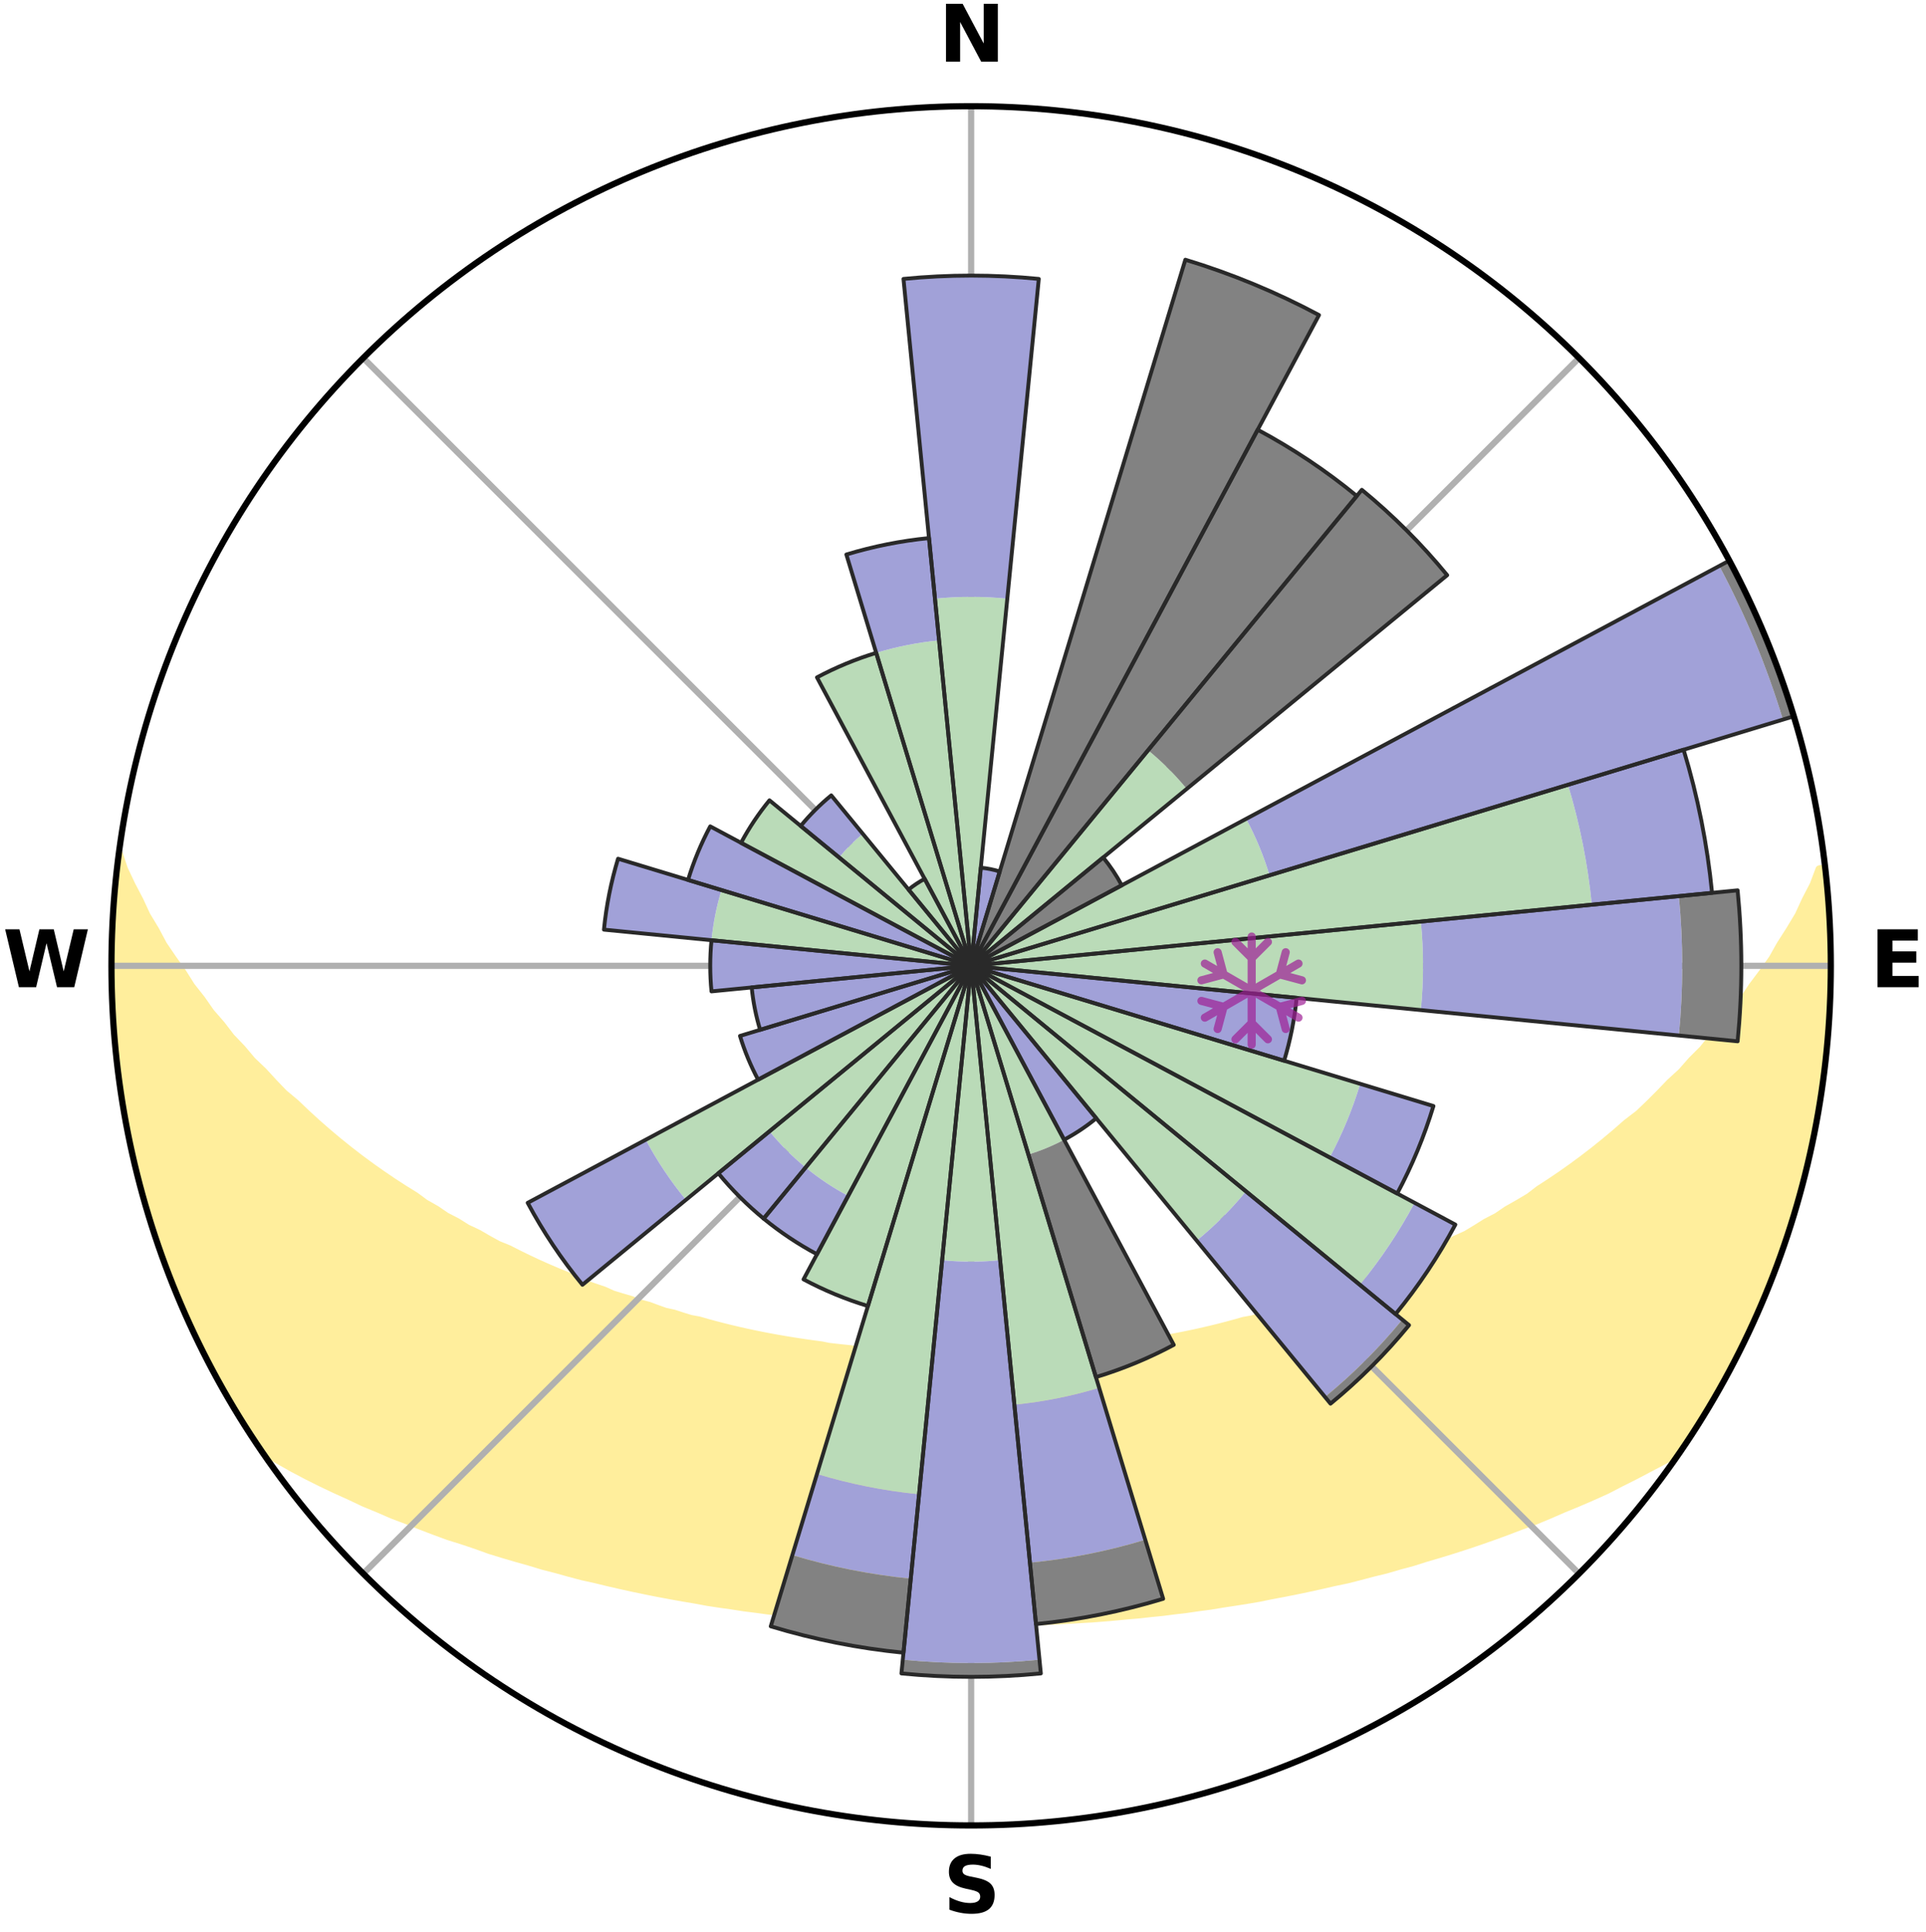 <?xml version="1.0" encoding="utf-8" standalone="no"?>
<!DOCTYPE svg PUBLIC "-//W3C//DTD SVG 1.1//EN"
  "http://www.w3.org/Graphics/SVG/1.1/DTD/svg11.dtd">
<svg xmlns:xlink="http://www.w3.org/1999/xlink" width="248.41pt" height="249.158pt" viewBox="0 0 248.41 249.158" xmlns="http://www.w3.org/2000/svg" version="1.1">
 <title>Ski Rose for Hidden Valley Highlands Ski Area</title>
 <defs>
  <style type="text/css">*{stroke-linejoin: round; stroke-linecap: butt}</style>
 </defs>
 <g id="figure_1">
  <g id="patch_1">
   <path d="M 0 249.158 
L 248.41 249.158 
L 248.41 0 
L 0 0 
z
" style="fill: #ffffff"/>
  </g>
  <g id="axes_1">
   <g id="patch_2">
    <path d="M 236.135 124.579 
C 236.135 110.018 233.267 95.599 227.695 82.147 
C 222.122 68.695 213.955 56.471 203.659 46.175 
C 193.363 35.879 181.139 27.711 167.687 22.139 
C 154.235 16.567 139.815 13.699 125.255 13.699 
C 110.694 13.699 96.275 16.567 82.823 22.139 
C 69.371 27.711 57.147 35.879 46.851 46.175 
C 36.555 56.471 28.387 68.695 22.815 82.147 
C 17.243 95.599 14.375 110.018 14.375 124.579 
C 14.375 139.14 17.243 153.559 22.815 167.011 
C 28.387 180.463 36.555 192.687 46.851 202.983 
C 57.147 213.279 69.371 221.447 82.823 227.019 
C 96.275 232.591 110.694 235.459 125.255 235.459 
C 139.815 235.459 154.235 232.591 167.687 227.019 
C 181.139 221.447 193.363 213.279 203.659 202.983 
C 213.955 192.687 222.122 180.463 227.695 167.011 
C 233.267 153.559 236.135 139.14 236.135 124.579 
M 125.255 124.579 
C 125.255 124.579 125.255 124.579 125.255 124.579 
C 125.255 124.579 125.255 124.579 125.255 124.579 
C 125.255 124.579 125.255 124.579 125.255 124.579 
C 125.255 124.579 125.255 124.579 125.255 124.579 
C 125.255 124.579 125.255 124.579 125.255 124.579 
C 125.255 124.579 125.255 124.579 125.255 124.579 
C 125.255 124.579 125.255 124.579 125.255 124.579 
C 125.255 124.579 125.255 124.579 125.255 124.579 
C 125.255 124.579 125.255 124.579 125.255 124.579 
C 125.255 124.579 125.255 124.579 125.255 124.579 
C 125.255 124.579 125.255 124.579 125.255 124.579 
C 125.255 124.579 125.255 124.579 125.255 124.579 
C 125.255 124.579 125.255 124.579 125.255 124.579 
C 125.255 124.579 125.255 124.579 125.255 124.579 
C 125.255 124.579 125.255 124.579 125.255 124.579 
C 125.255 124.579 125.255 124.579 125.255 124.579 
z
" style="fill: #ffffff"/>
   </g>
   <g id="PolyCollection_1">
    <defs>
     <path id="m1bc25e53a6" d="M 235.391 -137.128 
L 234.661 -137.044 
L 233.908 -135.041 
L 232.878 -133.049 
L 231.986 -131.107 
L 230.834 -129.189 
L 229.633 -127.312 
L 228.604 -125.481 
L 227.324 -123.688 
L 226.01 -121.941 
L 224.879 -120.229 
L 223.503 -118.57 
L 222.314 -116.94 
L 220.886 -115.371 
L 219.646 -113.824 
L 218.172 -112.346 
L 216.889 -110.884 
L 215.375 -109.498 
L 214.054 -108.121 
L 212.716 -106.785 
L 211.361 -105.49 
L 209.788 -104.284 
L 208.407 -103.074 
L 207.015 -101.905 
L 205.612 -100.776 
L 204.2 -99.688 
L 202.78 -98.639 
L 201.354 -97.631 
L 199.922 -96.662 
L 198.486 -95.732 
L 197.232 -94.765 
L 195.79 -93.91 
L 194.347 -93.092 
L 193.081 -92.228 
L 191.638 -91.481 
L 190.369 -90.683 
L 189.097 -89.916 
L 187.661 -89.271 
L 186.391 -88.567 
L 185.123 -87.892 
L 183.855 -87.246 
L 182.441 -86.729 
L 181.183 -86.141 
L 179.929 -85.581 
L 178.68 -85.047 
L 177.436 -84.539 
L 176.33 -83.952 
L 175.096 -83.493 
L 173.869 -83.058 
L 172.65 -82.647 
L 171.557 -82.151 
L 170.352 -81.783 
L 169.267 -81.329 
L 168.078 -81.002 
L 167.001 -80.587 
L 165.83 -80.299 
L 164.764 -79.922 
L 163.612 -79.668 
L 162.559 -79.326 
L 161.51 -79 
L 160.387 -78.794 
L 159.352 -78.499 
L 158.323 -78.22 
L 157.299 -77.954 
L 156.281 -77.703 
L 155.269 -77.466 
L 154.263 -77.241 
L 153.264 -77.029 
L 152.27 -76.829 
L 151.283 -76.641 
L 150.303 -76.463 
L 149.328 -76.296 
L 148.36 -76.138 
L 147.398 -75.99 
L 146.443 -75.851 
L 145.493 -75.72 
L 144.55 -75.597 
L 143.638 -75.411 
L 142.703 -75.306 
L 141.775 -75.207 
L 140.851 -75.114 
L 139.95 -74.969 
L 139.034 -74.892 
L 138.124 -74.819 
L 137.217 -74.751 
L 136.325 -74.643 
L 135.426 -74.588 
L 134.53 -74.536 
L 133.643 -74.455 
L 132.752 -74.414 
L 131.864 -74.377 
L 130.981 -74.32 
L 130.097 -74.293 
L 129.214 -74.269 
L 128.334 -74.235 
L 127.454 -74.22 
L 126.574 -74.203 
L 125.695 -74.198 
L 124.815 -74.198 
L 123.936 -74.206 
L 123.056 -74.224 
L 122.176 -74.241 
L 121.295 -74.261 
L 120.414 -74.303 
L 119.53 -74.332 
L 118.647 -74.391 
L 117.76 -74.43 
L 116.87 -74.472 
L 115.984 -74.556 
L 115.088 -74.609 
L 114.189 -74.666 
L 113.298 -74.776 
L 112.393 -74.846 
L 111.483 -74.92 
L 110.569 -75 
L 109.669 -75.146 
L 108.746 -75.24 
L 107.819 -75.341 
L 106.885 -75.448 
L 105.975 -75.634 
L 105.033 -75.759 
L 104.085 -75.891 
L 103.131 -76.032 
L 102.17 -76.182 
L 101.204 -76.34 
L 100.231 -76.509 
L 99.252 -76.688 
L 98.267 -76.878 
L 97.275 -77.079 
L 96.277 -77.292 
L 95.273 -77.517 
L 94.263 -77.756 
L 93.247 -78.008 
L 92.225 -78.274 
L 91.198 -78.554 
L 90.165 -78.849 
L 89.044 -79.056 
L 87.998 -79.382 
L 86.946 -79.725 
L 85.796 -79.979 
L 84.733 -80.357 
L 83.666 -80.753 
L 82.49 -81.061 
L 81.412 -81.495 
L 80.219 -81.842 
L 79.017 -82.21 
L 77.926 -82.706 
L 76.71 -83.118 
L 75.485 -83.552 
L 74.385 -84.115 
L 73.15 -84.597 
L 71.909 -85.105 
L 70.662 -85.638 
L 69.41 -86.198 
L 68.155 -86.785 
L 66.896 -87.4 
L 65.634 -88.044 
L 64.212 -88.622 
L 62.944 -89.325 
L 61.677 -90.059 
L 60.242 -90.735 
L 58.974 -91.533 
L 57.534 -92.278 
L 56.271 -93.141 
L 54.83 -93.958 
L 53.574 -94.888 
L 52.139 -95.778 
L 50.706 -96.706 
L 49.277 -97.674 
L 47.853 -98.681 
L 46.435 -99.727 
L 45.026 -100.814 
L 43.626 -101.941 
L 42.236 -103.109 
L 40.857 -104.317 
L 39.492 -105.566 
L 38.142 -106.856 
L 36.599 -108.148 
L 35.28 -109.522 
L 33.98 -110.938 
L 32.489 -112.366 
L 31.229 -113.866 
L 29.78 -115.386 
L 28.568 -116.97 
L 27.167 -118.58 
L 26.008 -120.246 
L 24.665 -121.945 
L 23.567 -123.692 
L 22.288 -125.478 
L 21.048 -127.308 
L 20.058 -129.172 
L 18.904 -131.084 
L 18.007 -133.02 
L 16.968 -135.006 
L 16.013 -137.026 
L 15.335 -139.05 
L 15.335 -139.05 
L 15.335 -139.05 
L 15.227 -137.115 
L 14.921 -135.203 
L 14.827 -133.27 
L 14.586 -131.348 
L 14.612 -129.41 
L 14.435 -127.481 
L 14.473 -125.546 
L 14.417 -123.612 
L 14.462 -121.678 
L 14.653 -119.75 
L 14.636 -117.813 
L 14.832 -115.889 
L 14.939 -113.957 
L 15.197 -112.04 
L 15.369 -110.112 
L 15.623 -108.194 
L 15.969 -106.291 
L 16.238 -104.374 
L 16.645 -102.482 
L 17.011 -100.582 
L 17.548 -98.721 
L 17.944 -96.827 
L 18.471 -94.965 
L 18.955 -93.091 
L 19.54 -91.247 
L 20.155 -89.413 
L 20.8 -87.59 
L 21.475 -85.777 
L 22.095 -83.943 
L 22.845 -82.159 
L 23.613 -80.384 
L 24.413 -78.623 
L 25.182 -76.847 
L 26.051 -75.118 
L 26.954 -73.407 
L 27.84 -71.687 
L 28.773 -69.992 
L 29.719 -68.304 
L 30.718 -66.647 
L 31.762 -65.018 
L 32.799 -63.384 
L 34.018 -61.874 
L 35.877 -60.827 
L 37.704 -59.794 
L 39.551 -58.816 
L 41.41 -57.886 
L 43.276 -57.001 
L 45.143 -56.157 
L 46.949 -55.3 
L 48.813 -54.533 
L 50.615 -53.748 
L 52.467 -53.051 
L 54.26 -52.334 
L 56.047 -51.65 
L 57.828 -50.996 
L 59.651 -50.427 
L 61.416 -49.833 
L 63.128 -49.213 
L 64.878 -48.675 
L 66.619 -48.164 
L 68.35 -47.677 
L 70.036 -47.165 
L 71.749 -46.727 
L 73.417 -46.261 
L 75.08 -45.82 
L 76.764 -45.449 
L 78.409 -45.05 
L 80.046 -44.673 
L 81.675 -44.314 
L 83.296 -43.977 
L 84.908 -43.656 
L 86.513 -43.356 
L 88.109 -43.07 
L 89.698 -42.803 
L 91.262 -42.512 
L 92.834 -42.275 
L 94.4 -42.055 
L 95.946 -41.813 
L 97.497 -41.619 
L 99.031 -41.408 
L 100.57 -41.243 
L 102.093 -41.06 
L 103.612 -40.892 
L 105.132 -40.761 
L 106.641 -40.618 
L 108.147 -40.489 
L 109.652 -40.394 
L 111.15 -40.289 
L 112.644 -40.196 
L 114.135 -40.115 
L 115.625 -40.057 
L 117.111 -39.998 
L 118.594 -39.95 
L 120.076 -39.913 
L 121.557 -39.888 
L 123.037 -39.873 
L 124.516 -39.873 
L 125.994 -39.871 
L 127.473 -39.874 
L 128.952 -39.889 
L 130.433 -39.915 
L 131.915 -39.952 
L 133.4 -39.991 
L 134.886 -40.049 
L 136.374 -40.119 
L 137.865 -40.201 
L 139.359 -40.294 
L 140.861 -40.378 
L 142.362 -40.495 
L 143.867 -40.625 
L 145.376 -40.768 
L 146.896 -40.899 
L 148.414 -41.068 
L 149.947 -41.22 
L 151.476 -41.416 
L 153.02 -41.597 
L 154.56 -41.823 
L 156.12 -42.027 
L 157.671 -42.285 
L 159.244 -42.523 
L 160.825 -42.773 
L 162.414 -43.042 
L 163.991 -43.368 
L 165.595 -43.668 
L 167.207 -43.99 
L 168.828 -44.327 
L 170.456 -44.687 
L 172.093 -45.063 
L 173.768 -45.413 
L 175.421 -45.835 
L 177.083 -46.275 
L 178.787 -46.689 
L 180.463 -47.18 
L 182.186 -47.641 
L 183.88 -48.178 
L 185.62 -48.69 
L 187.369 -49.228 
L 189.128 -49.794 
L 190.894 -50.388 
L 192.668 -51.011 
L 194.448 -51.664 
L 196.235 -52.349 
L 198.081 -53.013 
L 199.879 -53.764 
L 201.68 -54.548 
L 203.545 -55.314 
L 205.41 -56.12 
L 207.279 -56.963 
L 209.082 -57.9 
L 210.94 -58.831 
L 212.789 -59.807 
L 214.679 -60.793 
L 216.474 -61.886 
L 217.709 -63.385 
L 218.759 -65.011 
L 219.766 -66.663 
L 220.79 -68.305 
L 221.722 -70.001 
L 222.66 -71.692 
L 223.59 -73.389 
L 224.362 -75.166 
L 225.333 -76.844 
L 226.133 -78.606 
L 226.87 -80.396 
L 227.668 -82.158 
L 228.396 -83.951 
L 229.029 -85.779 
L 229.718 -87.587 
L 230.359 -89.412 
L 230.954 -91.252 
L 231.503 -93.107 
L 232.07 -94.956 
L 232.522 -96.838 
L 233.047 -98.7 
L 233.466 -100.589 
L 233.786 -102.498 
L 234.239 -104.38 
L 234.475 -106.302 
L 234.812 -108.206 
L 235.148 -110.111 
L 235.414 -112.028 
L 235.521 -113.962 
L 235.715 -115.886 
L 235.898 -117.812 
L 236.022 -119.743 
L 235.971 -121.68 
L 236.044 -123.612 
L 236.064 -125.546 
L 236.068 -127.481 
L 236.019 -129.415 
L 235.794 -131.34 
L 235.699 -133.271 
L 235.551 -135.199 
L 235.391 -137.128 
z
" style="stroke: #ffee9c"/>
    </defs>
    <g clip-path="url(#pe06aa3436f)">
     <use xlink:href="#m1bc25e53a6" x="0" y="249.158" style="fill: #ffee9c; stroke: #ffee9c"/>
    </g>
   </g>
   <g id="matplotlib.axis_1">
    <g id="xtick_1">
     <g id="line2d_1">
      <path d="M 125.255 124.579 
L 125.255 13.699 
" clip-path="url(#pe06aa3436f)" style="fill: none; stroke: #b0b0b0; stroke-width: 0.8; stroke-linecap: square"/>
     </g>
     <g id="text_1">
      <!-- N -->
      <g transform="translate(121.07 7.958) scale(0.1 -0.1)">
       <defs>
        <path id="DejaVuSans-Bold-4e" d="M 588 4666 
L 1931 4666 
L 3628 1466 
L 3628 4666 
L 4769 4666 
L 4769 0 
L 3425 0 
L 1728 3200 
L 1728 0 
L 588 0 
L 588 4666 
z
" transform="scale(0.016)"/>
       </defs>
       <use xlink:href="#DejaVuSans-Bold-4e"/>
      </g>
     </g>
    </g>
    <g id="xtick_2">
     <g id="line2d_2">
      <path d="M 125.255 124.579 
L 203.659 46.175 
" clip-path="url(#pe06aa3436f)" style="fill: none; stroke: #b0b0b0; stroke-width: 0.8; stroke-linecap: square"/>
     </g>
    </g>
    <g id="xtick_3">
     <g id="line2d_3">
      <path d="M 125.255 124.579 
L 236.135 124.579 
" clip-path="url(#pe06aa3436f)" style="fill: none; stroke: #b0b0b0; stroke-width: 0.8; stroke-linecap: square"/>
     </g>
     <g id="text_2">
      <!-- E -->
      <g transform="translate(241.219 127.338) scale(0.1 -0.1)">
       <defs>
        <path id="DejaVuSans-Bold-45" d="M 588 4666 
L 3834 4666 
L 3834 3756 
L 1791 3756 
L 1791 2888 
L 3713 2888 
L 3713 1978 
L 1791 1978 
L 1791 909 
L 3903 909 
L 3903 0 
L 588 0 
L 588 4666 
z
" transform="scale(0.016)"/>
       </defs>
       <use xlink:href="#DejaVuSans-Bold-45"/>
      </g>
     </g>
    </g>
    <g id="xtick_4">
     <g id="line2d_4">
      <path d="M 125.255 124.579 
L 203.659 202.983 
" clip-path="url(#pe06aa3436f)" style="fill: none; stroke: #b0b0b0; stroke-width: 0.8; stroke-linecap: square"/>
     </g>
    </g>
    <g id="xtick_5">
     <g id="line2d_5">
      <path d="M 125.255 124.579 
L 125.255 235.459 
" clip-path="url(#pe06aa3436f)" style="fill: none; stroke: #b0b0b0; stroke-width: 0.8; stroke-linecap: square"/>
     </g>
     <g id="text_3">
      <!-- S -->
      <g transform="translate(121.654 246.718) scale(0.1 -0.1)">
       <defs>
        <path id="DejaVuSans-Bold-53" d="M 3834 4519 
L 3834 3531 
Q 3450 3703 3084 3790 
Q 2719 3878 2394 3878 
Q 1963 3878 1756 3759 
Q 1550 3641 1550 3391 
Q 1550 3203 1689 3098 
Q 1828 2994 2194 2919 
L 2706 2816 
Q 3484 2659 3812 2340 
Q 4141 2022 4141 1434 
Q 4141 663 3683 286 
Q 3225 -91 2284 -91 
Q 1841 -91 1394 -6 
Q 947 78 500 244 
L 500 1259 
Q 947 1022 1364 901 
Q 1781 781 2169 781 
Q 2563 781 2772 912 
Q 2981 1044 2981 1288 
Q 2981 1506 2839 1625 
Q 2697 1744 2272 1838 
L 1806 1941 
Q 1106 2091 782 2419 
Q 459 2747 459 3303 
Q 459 4000 909 4375 
Q 1359 4750 2203 4750 
Q 2588 4750 2994 4692 
Q 3400 4634 3834 4519 
z
" transform="scale(0.016)"/>
       </defs>
       <use xlink:href="#DejaVuSans-Bold-53"/>
      </g>
     </g>
    </g>
    <g id="xtick_6">
     <g id="line2d_6">
      <path d="M 125.255 124.579 
L 46.851 202.983 
" clip-path="url(#pe06aa3436f)" style="fill: none; stroke: #b0b0b0; stroke-width: 0.8; stroke-linecap: square"/>
     </g>
    </g>
    <g id="xtick_7">
     <g id="line2d_7">
      <path d="M 125.255 124.579 
L 14.375 124.579 
" clip-path="url(#pe06aa3436f)" style="fill: none; stroke: #b0b0b0; stroke-width: 0.8; stroke-linecap: square"/>
     </g>
     <g id="text_4">
      <!-- W -->
      <g transform="translate(0.36 127.338) scale(0.1 -0.1)">
       <defs>
        <path id="DejaVuSans-Bold-57" d="M 191 4666 
L 1344 4666 
L 2150 1275 
L 2950 4666 
L 4109 4666 
L 4909 1275 
L 5716 4666 
L 6859 4666 
L 5759 0 
L 4372 0 
L 3525 3547 
L 2688 0 
L 1300 0 
L 191 4666 
z
" transform="scale(0.016)"/>
       </defs>
       <use xlink:href="#DejaVuSans-Bold-57"/>
      </g>
     </g>
    </g>
    <g id="xtick_8">
     <g id="line2d_8">
      <path d="M 125.255 124.579 
L 46.851 46.175 
" clip-path="url(#pe06aa3436f)" style="fill: none; stroke: #b0b0b0; stroke-width: 0.8; stroke-linecap: square"/>
     </g>
    </g>
   </g>
   <g id="matplotlib.axis_2"/>
   <g id="patch_3">
    <path d="M 125.255 124.579 
C 125.255 124.579 125.255 124.579 125.255 124.579 
C 125.255 124.579 125.255 124.579 125.255 124.579 
L 125.255 124.579 
C 125.255 124.579 125.255 124.579 125.255 124.579 
C 125.255 124.579 125.255 124.579 125.255 124.579 
z
" clip-path="url(#pe06aa3436f)" style="fill: #d9d9d9"/>
   </g>
   <g id="patch_4">
    <path d="M 125.255 124.579 
C 125.255 124.579 125.255 124.579 125.255 124.579 
C 125.255 124.579 125.255 124.579 125.255 124.579 
L 125.255 124.579 
C 125.255 124.579 125.255 124.579 125.255 124.579 
C 125.255 124.579 125.255 124.579 125.255 124.579 
z
" clip-path="url(#pe06aa3436f)" style="fill: #d9d9d9"/>
   </g>
   <g id="patch_5">
    <path d="M 125.255 124.579 
C 125.255 124.579 125.255 124.579 125.255 124.579 
C 125.255 124.579 125.255 124.579 125.255 124.579 
L 125.255 124.579 
C 125.255 124.579 125.255 124.579 125.255 124.579 
C 125.255 124.579 125.255 124.579 125.255 124.579 
z
" clip-path="url(#pe06aa3436f)" style="fill: #d9d9d9"/>
   </g>
   <g id="patch_6">
    <path d="M 125.255 124.579 
C 125.255 124.579 125.255 124.579 125.255 124.579 
C 125.255 124.579 125.255 124.579 125.255 124.579 
L 125.255 124.579 
C 125.255 124.579 125.255 124.579 125.255 124.579 
C 125.255 124.579 125.255 124.579 125.255 124.579 
z
" clip-path="url(#pe06aa3436f)" style="fill: #d9d9d9"/>
   </g>
   <g id="patch_7">
    <path d="M 125.255 124.579 
C 125.255 124.579 125.255 124.579 125.255 124.579 
C 125.255 124.579 125.255 124.579 125.255 124.579 
L 125.255 124.579 
C 125.255 124.579 125.255 124.579 125.255 124.579 
C 125.255 124.579 125.255 124.579 125.255 124.579 
z
" clip-path="url(#pe06aa3436f)" style="fill: #d9d9d9"/>
   </g>
   <g id="patch_8">
    <path d="M 125.255 124.579 
C 125.255 124.579 125.255 124.579 125.255 124.579 
C 125.255 124.579 125.255 124.579 125.255 124.579 
L 125.255 124.579 
C 125.255 124.579 125.255 124.579 125.255 124.579 
C 125.255 124.579 125.255 124.579 125.255 124.579 
z
" clip-path="url(#pe06aa3436f)" style="fill: #d9d9d9"/>
   </g>
   <g id="patch_9">
    <path d="M 125.255 124.579 
C 125.255 124.579 125.255 124.579 125.255 124.579 
C 125.255 124.579 125.255 124.579 125.255 124.579 
L 125.255 124.579 
C 125.255 124.579 125.255 124.579 125.255 124.579 
C 125.255 124.579 125.255 124.579 125.255 124.579 
z
" clip-path="url(#pe06aa3436f)" style="fill: #d9d9d9"/>
   </g>
   <g id="patch_10">
    <path d="M 125.255 124.579 
C 125.255 124.579 125.255 124.579 125.255 124.579 
C 125.255 124.579 125.255 124.579 125.255 124.579 
L 125.255 124.579 
C 125.255 124.579 125.255 124.579 125.255 124.579 
C 125.255 124.579 125.255 124.579 125.255 124.579 
z
" clip-path="url(#pe06aa3436f)" style="fill: #d9d9d9"/>
   </g>
   <g id="patch_11">
    <path d="M 125.255 124.579 
C 125.255 124.579 125.255 124.579 125.255 124.579 
C 125.255 124.579 125.255 124.579 125.255 124.579 
L 125.255 124.579 
C 125.255 124.579 125.255 124.579 125.255 124.579 
C 125.255 124.579 125.255 124.579 125.255 124.579 
z
" clip-path="url(#pe06aa3436f)" style="fill: #d9d9d9"/>
   </g>
   <g id="patch_12">
    <path d="M 125.255 124.579 
C 125.255 124.579 125.255 124.579 125.255 124.579 
C 125.255 124.579 125.255 124.579 125.255 124.579 
L 125.255 124.579 
C 125.255 124.579 125.255 124.579 125.255 124.579 
C 125.255 124.579 125.255 124.579 125.255 124.579 
z
" clip-path="url(#pe06aa3436f)" style="fill: #d9d9d9"/>
   </g>
   <g id="patch_13">
    <path d="M 125.255 124.579 
C 125.255 124.579 125.255 124.579 125.255 124.579 
C 125.255 124.579 125.255 124.579 125.255 124.579 
L 125.255 124.579 
C 125.255 124.579 125.255 124.579 125.255 124.579 
C 125.255 124.579 125.255 124.579 125.255 124.579 
z
" clip-path="url(#pe06aa3436f)" style="fill: #d9d9d9"/>
   </g>
   <g id="patch_14">
    <path d="M 125.255 124.579 
C 125.255 124.579 125.255 124.579 125.255 124.579 
C 125.255 124.579 125.255 124.579 125.255 124.579 
L 125.255 124.579 
C 125.255 124.579 125.255 124.579 125.255 124.579 
C 125.255 124.579 125.255 124.579 125.255 124.579 
z
" clip-path="url(#pe06aa3436f)" style="fill: #d9d9d9"/>
   </g>
   <g id="patch_15">
    <path d="M 125.255 124.579 
C 125.255 124.579 125.255 124.579 125.255 124.579 
C 125.255 124.579 125.255 124.579 125.255 124.579 
L 125.255 124.579 
C 125.255 124.579 125.255 124.579 125.255 124.579 
C 125.255 124.579 125.255 124.579 125.255 124.579 
z
" clip-path="url(#pe06aa3436f)" style="fill: #d9d9d9"/>
   </g>
   <g id="patch_16">
    <path d="M 125.255 124.579 
C 125.255 124.579 125.255 124.579 125.255 124.579 
C 125.255 124.579 125.255 124.579 125.255 124.579 
L 125.255 124.579 
C 125.255 124.579 125.255 124.579 125.255 124.579 
C 125.255 124.579 125.255 124.579 125.255 124.579 
z
" clip-path="url(#pe06aa3436f)" style="fill: #d9d9d9"/>
   </g>
   <g id="patch_17">
    <path d="M 125.255 124.579 
C 125.255 124.579 125.255 124.579 125.255 124.579 
C 125.255 124.579 125.255 124.579 125.255 124.579 
L 125.255 124.579 
C 125.255 124.579 125.255 124.579 125.255 124.579 
C 125.255 124.579 125.255 124.579 125.255 124.579 
z
" clip-path="url(#pe06aa3436f)" style="fill: #d9d9d9"/>
   </g>
   <g id="patch_18">
    <path d="M 125.255 124.579 
C 125.255 124.579 125.255 124.579 125.255 124.579 
C 125.255 124.579 125.255 124.579 125.255 124.579 
L 125.255 124.579 
C 125.255 124.579 125.255 124.579 125.255 124.579 
C 125.255 124.579 125.255 124.579 125.255 124.579 
z
" clip-path="url(#pe06aa3436f)" style="fill: #d9d9d9"/>
   </g>
   <g id="patch_19">
    <path d="M 125.255 124.579 
C 125.255 124.579 125.255 124.579 125.255 124.579 
C 125.255 124.579 125.255 124.579 125.255 124.579 
L 125.255 124.579 
C 125.255 124.579 125.255 124.579 125.255 124.579 
C 125.255 124.579 125.255 124.579 125.255 124.579 
z
" clip-path="url(#pe06aa3436f)" style="fill: #d9d9d9"/>
   </g>
   <g id="patch_20">
    <path d="M 125.255 124.579 
C 125.255 124.579 125.255 124.579 125.255 124.579 
C 125.255 124.579 125.255 124.579 125.255 124.579 
L 125.255 124.579 
C 125.255 124.579 125.255 124.579 125.255 124.579 
C 125.255 124.579 125.255 124.579 125.255 124.579 
z
" clip-path="url(#pe06aa3436f)" style="fill: #d9d9d9"/>
   </g>
   <g id="patch_21">
    <path d="M 125.255 124.579 
C 125.255 124.579 125.255 124.579 125.255 124.579 
C 125.255 124.579 125.255 124.579 125.255 124.579 
L 125.255 124.579 
C 125.255 124.579 125.255 124.579 125.255 124.579 
C 125.255 124.579 125.255 124.579 125.255 124.579 
z
" clip-path="url(#pe06aa3436f)" style="fill: #d9d9d9"/>
   </g>
   <g id="patch_22">
    <path d="M 125.255 124.579 
C 125.255 124.579 125.255 124.579 125.255 124.579 
C 125.255 124.579 125.255 124.579 125.255 124.579 
L 125.255 124.579 
C 125.255 124.579 125.255 124.579 125.255 124.579 
C 125.255 124.579 125.255 124.579 125.255 124.579 
z
" clip-path="url(#pe06aa3436f)" style="fill: #d9d9d9"/>
   </g>
   <g id="patch_23">
    <path d="M 125.255 124.579 
C 125.255 124.579 125.255 124.579 125.255 124.579 
C 125.255 124.579 125.255 124.579 125.255 124.579 
L 125.255 124.579 
C 125.255 124.579 125.255 124.579 125.255 124.579 
C 125.255 124.579 125.255 124.579 125.255 124.579 
z
" clip-path="url(#pe06aa3436f)" style="fill: #d9d9d9"/>
   </g>
   <g id="patch_24">
    <path d="M 125.255 124.579 
C 125.255 124.579 125.255 124.579 125.255 124.579 
C 125.255 124.579 125.255 124.579 125.255 124.579 
L 125.255 124.579 
C 125.255 124.579 125.255 124.579 125.255 124.579 
C 125.255 124.579 125.255 124.579 125.255 124.579 
z
" clip-path="url(#pe06aa3436f)" style="fill: #d9d9d9"/>
   </g>
   <g id="patch_25">
    <path d="M 125.255 124.579 
C 125.255 124.579 125.255 124.579 125.255 124.579 
C 125.255 124.579 125.255 124.579 125.255 124.579 
L 125.255 124.579 
C 125.255 124.579 125.255 124.579 125.255 124.579 
C 125.255 124.579 125.255 124.579 125.255 124.579 
z
" clip-path="url(#pe06aa3436f)" style="fill: #d9d9d9"/>
   </g>
   <g id="patch_26">
    <path d="M 125.255 124.579 
C 125.255 124.579 125.255 124.579 125.255 124.579 
C 125.255 124.579 125.255 124.579 125.255 124.579 
L 125.255 124.579 
C 125.255 124.579 125.255 124.579 125.255 124.579 
C 125.255 124.579 125.255 124.579 125.255 124.579 
z
" clip-path="url(#pe06aa3436f)" style="fill: #d9d9d9"/>
   </g>
   <g id="patch_27">
    <path d="M 125.255 124.579 
C 125.255 124.579 125.255 124.579 125.255 124.579 
C 125.255 124.579 125.255 124.579 125.255 124.579 
L 125.255 124.579 
C 125.255 124.579 125.255 124.579 125.255 124.579 
C 125.255 124.579 125.255 124.579 125.255 124.579 
z
" clip-path="url(#pe06aa3436f)" style="fill: #d9d9d9"/>
   </g>
   <g id="patch_28">
    <path d="M 125.255 124.579 
C 125.255 124.579 125.255 124.579 125.255 124.579 
C 125.255 124.579 125.255 124.579 125.255 124.579 
L 125.255 124.579 
C 125.255 124.579 125.255 124.579 125.255 124.579 
C 125.255 124.579 125.255 124.579 125.255 124.579 
z
" clip-path="url(#pe06aa3436f)" style="fill: #d9d9d9"/>
   </g>
   <g id="patch_29">
    <path d="M 125.255 124.579 
C 125.255 124.579 125.255 124.579 125.255 124.579 
C 125.255 124.579 125.255 124.579 125.255 124.579 
L 125.255 124.579 
C 125.255 124.579 125.255 124.579 125.255 124.579 
C 125.255 124.579 125.255 124.579 125.255 124.579 
z
" clip-path="url(#pe06aa3436f)" style="fill: #d9d9d9"/>
   </g>
   <g id="patch_30">
    <path d="M 125.255 124.579 
C 125.255 124.579 125.255 124.579 125.255 124.579 
C 125.255 124.579 125.255 124.579 125.255 124.579 
L 125.255 124.579 
C 125.255 124.579 125.255 124.579 125.255 124.579 
C 125.255 124.579 125.255 124.579 125.255 124.579 
z
" clip-path="url(#pe06aa3436f)" style="fill: #d9d9d9"/>
   </g>
   <g id="patch_31">
    <path d="M 125.255 124.579 
C 125.255 124.579 125.255 124.579 125.255 124.579 
C 125.255 124.579 125.255 124.579 125.255 124.579 
L 125.255 124.579 
C 125.255 124.579 125.255 124.579 125.255 124.579 
C 125.255 124.579 125.255 124.579 125.255 124.579 
z
" clip-path="url(#pe06aa3436f)" style="fill: #d9d9d9"/>
   </g>
   <g id="patch_32">
    <path d="M 125.255 124.579 
C 125.255 124.579 125.255 124.579 125.255 124.579 
C 125.255 124.579 125.255 124.579 125.255 124.579 
L 125.255 124.579 
C 125.255 124.579 125.255 124.579 125.255 124.579 
C 125.255 124.579 125.255 124.579 125.255 124.579 
z
" clip-path="url(#pe06aa3436f)" style="fill: #d9d9d9"/>
   </g>
   <g id="patch_33">
    <path d="M 125.255 124.579 
C 125.255 124.579 125.255 124.579 125.255 124.579 
C 125.255 124.579 125.255 124.579 125.255 124.579 
L 125.255 124.579 
C 125.255 124.579 125.255 124.579 125.255 124.579 
C 125.255 124.579 125.255 124.579 125.255 124.579 
z
" clip-path="url(#pe06aa3436f)" style="fill: #d9d9d9"/>
   </g>
   <g id="patch_34">
    <path d="M 125.255 124.579 
C 125.255 124.579 125.255 124.579 125.255 124.579 
C 125.255 124.579 125.255 124.579 125.255 124.579 
L 125.255 124.579 
C 125.255 124.579 125.255 124.579 125.255 124.579 
C 125.255 124.579 125.255 124.579 125.255 124.579 
z
" clip-path="url(#pe06aa3436f)" style="fill: #d9d9d9"/>
   </g>
   <g id="patch_35">
    <path d="M 125.255 124.579 
C 125.255 124.579 125.255 124.579 125.255 124.579 
C 125.255 124.579 125.255 124.579 125.255 124.579 
L 129.919 77.219 
C 128.369 77.066 126.813 76.99 125.255 76.99 
C 123.697 76.99 122.14 77.066 120.59 77.219 
z
" clip-path="url(#pe06aa3436f)" style="fill: #badbb8"/>
   </g>
   <g id="patch_36">
    <path d="M 125.255 124.579 
C 125.255 124.579 125.255 124.579 125.255 124.579 
C 125.255 124.579 125.255 124.579 125.255 124.579 
L 125.255 124.579 
C 125.255 124.579 125.255 124.579 125.255 124.579 
C 125.255 124.579 125.255 124.579 125.255 124.579 
z
" clip-path="url(#pe06aa3436f)" style="fill: #badbb8"/>
   </g>
   <g id="patch_37">
    <path d="M 125.255 124.579 
C 125.255 124.579 125.255 124.579 125.255 124.579 
C 125.255 124.579 125.255 124.579 125.255 124.579 
L 125.255 124.579 
C 125.255 124.579 125.255 124.579 125.255 124.579 
C 125.255 124.579 125.255 124.579 125.255 124.579 
z
" clip-path="url(#pe06aa3436f)" style="fill: #badbb8"/>
   </g>
   <g id="patch_38">
    <path d="M 125.255 124.579 
C 125.255 124.579 125.255 124.579 125.255 124.579 
C 125.255 124.579 125.255 124.579 125.255 124.579 
L 125.255 124.579 
C 125.255 124.579 125.255 124.579 125.255 124.579 
C 125.255 124.579 125.255 124.579 125.255 124.579 
z
" clip-path="url(#pe06aa3436f)" style="fill: #badbb8"/>
   </g>
   <g id="patch_39">
    <path d="M 125.255 124.579 
C 125.255 124.579 125.255 124.579 125.255 124.579 
C 125.255 124.579 125.255 124.579 125.255 124.579 
L 153.063 101.757 
C 152.316 100.847 151.525 99.974 150.692 99.141 
C 149.86 98.309 148.987 97.518 148.077 96.771 
z
" clip-path="url(#pe06aa3436f)" style="fill: #badbb8"/>
   </g>
   <g id="patch_40">
    <path d="M 125.255 124.579 
C 125.255 124.579 125.255 124.579 125.255 124.579 
C 125.255 124.579 125.255 124.579 125.255 124.579 
L 125.255 124.579 
C 125.255 124.579 125.255 124.579 125.255 124.579 
C 125.255 124.579 125.255 124.579 125.255 124.579 
z
" clip-path="url(#pe06aa3436f)" style="fill: #badbb8"/>
   </g>
   <g id="patch_41">
    <path d="M 125.255 124.579 
C 125.255 124.579 125.255 124.579 125.255 124.579 
C 125.255 124.579 125.255 124.579 125.255 124.579 
L 163.743 112.904 
C 163.361 111.644 162.917 110.404 162.414 109.187 
C 161.91 107.971 161.347 106.78 160.726 105.619 
z
" clip-path="url(#pe06aa3436f)" style="fill: #badbb8"/>
   </g>
   <g id="patch_42">
    <path d="M 125.255 124.579 
C 125.255 124.579 125.255 124.579 125.255 124.579 
C 125.255 124.579 125.255 124.579 125.255 124.579 
L 205.308 116.694 
C 205.05 114.074 204.664 111.468 204.15 108.886 
C 203.636 106.303 202.996 103.748 202.232 101.228 
z
" clip-path="url(#pe06aa3436f)" style="fill: #badbb8"/>
   </g>
   <g id="patch_43">
    <path d="M 125.255 124.579 
C 125.255 124.579 125.255 124.579 125.255 124.579 
C 125.255 124.579 125.255 124.579 125.255 124.579 
L 183.259 130.292 
C 183.446 128.393 183.54 126.487 183.54 124.579 
C 183.54 122.671 183.446 120.765 183.259 118.866 
z
" clip-path="url(#pe06aa3436f)" style="fill: #badbb8"/>
   </g>
   <g id="patch_44">
    <path d="M 125.255 124.579 
C 125.255 124.579 125.255 124.579 125.255 124.579 
C 125.255 124.579 125.255 124.579 125.255 124.579 
L 125.255 124.579 
C 125.255 124.579 125.255 124.579 125.255 124.579 
C 125.255 124.579 125.255 124.579 125.255 124.579 
z
" clip-path="url(#pe06aa3436f)" style="fill: #badbb8"/>
   </g>
   <g id="patch_45">
    <path d="M 125.255 124.579 
C 125.255 124.579 125.255 124.579 125.255 124.579 
C 125.255 124.579 125.255 124.579 125.255 124.579 
L 171.504 149.3 
C 172.313 147.786 173.047 146.233 173.704 144.647 
C 174.361 143.062 174.939 141.444 175.438 139.802 
z
" clip-path="url(#pe06aa3436f)" style="fill: #badbb8"/>
   </g>
   <g id="patch_46">
    <path d="M 125.255 124.579 
C 125.255 124.579 125.255 124.579 125.255 124.579 
C 125.255 124.579 125.255 124.579 125.255 124.579 
L 175.387 165.722 
C 176.734 164.081 177.999 162.375 179.179 160.61 
C 180.358 158.845 181.45 157.023 182.45 155.151 
z
" clip-path="url(#pe06aa3436f)" style="fill: #badbb8"/>
   </g>
   <g id="patch_47">
    <path d="M 125.255 124.579 
C 125.255 124.579 125.255 124.579 125.255 124.579 
C 125.255 124.579 125.255 124.579 125.255 124.579 
L 154.347 160.028 
C 155.507 159.076 156.62 158.067 157.682 157.006 
C 158.743 155.944 159.752 154.832 160.704 153.671 
z
" clip-path="url(#pe06aa3436f)" style="fill: #badbb8"/>
   </g>
   <g id="patch_48">
    <path d="M 125.255 124.579 
C 125.255 124.579 125.255 124.579 125.255 124.579 
C 125.255 124.579 125.255 124.579 125.255 124.579 
L 125.255 124.579 
C 125.255 124.579 125.255 124.579 125.255 124.579 
C 125.255 124.579 125.255 124.579 125.255 124.579 
z
" clip-path="url(#pe06aa3436f)" style="fill: #badbb8"/>
   </g>
   <g id="patch_49">
    <path d="M 125.255 124.579 
C 125.255 124.579 125.255 124.579 125.255 124.579 
C 125.255 124.579 125.255 124.579 125.255 124.579 
L 132.639 148.921 
C 133.436 148.68 134.22 148.399 134.989 148.08 
C 135.759 147.762 136.512 147.406 137.246 147.013 
z
" clip-path="url(#pe06aa3436f)" style="fill: #badbb8"/>
   </g>
   <g id="patch_50">
    <path d="M 125.255 124.579 
C 125.255 124.579 125.255 124.579 125.255 124.579 
C 125.255 124.579 125.255 124.579 125.255 124.579 
L 130.83 181.185 
C 132.683 181.003 134.526 180.73 136.352 180.366 
C 138.178 180.003 139.985 179.551 141.766 179.01 
z
" clip-path="url(#pe06aa3436f)" style="fill: #badbb8"/>
   </g>
   <g id="patch_51">
    <path d="M 125.255 124.579 
C 125.255 124.579 125.255 124.579 125.255 124.579 
C 125.255 124.579 125.255 124.579 125.255 124.579 
L 121.515 162.552 
C 122.758 162.674 124.006 162.735 125.255 162.735 
C 126.504 162.735 127.752 162.674 128.995 162.552 
z
" clip-path="url(#pe06aa3436f)" style="fill: #badbb8"/>
   </g>
   <g id="patch_52">
    <path d="M 125.255 124.579 
C 125.255 124.579 125.255 124.579 125.255 124.579 
C 125.255 124.579 125.255 124.579 125.255 124.579 
L 105.372 190.123 
C 107.518 190.773 109.694 191.319 111.893 191.756 
C 114.091 192.193 116.31 192.522 118.541 192.742 
z
" clip-path="url(#pe06aa3436f)" style="fill: #badbb8"/>
   </g>
   <g id="patch_53">
    <path d="M 125.255 124.579 
C 125.255 124.579 125.255 124.579 125.255 124.579 
C 125.255 124.579 125.255 124.579 125.255 124.579 
L 103.637 165.022 
C 104.961 165.73 106.319 166.372 107.706 166.947 
C 109.092 167.521 110.506 168.027 111.943 168.463 
z
" clip-path="url(#pe06aa3436f)" style="fill: #badbb8"/>
   </g>
   <g id="patch_54">
    <path d="M 125.255 124.579 
C 125.255 124.579 125.255 124.579 125.255 124.579 
C 125.255 124.579 125.255 124.579 125.255 124.579 
L 103.907 150.591 
C 104.758 151.29 105.644 151.947 106.559 152.559 
C 107.475 153.171 108.421 153.737 109.392 154.256 
z
" clip-path="url(#pe06aa3436f)" style="fill: #badbb8"/>
   </g>
   <g id="patch_55">
    <path d="M 125.255 124.579 
C 125.255 124.579 125.255 124.579 125.255 124.579 
C 125.255 124.579 125.255 124.579 125.255 124.579 
L 99.242 145.927 
C 99.941 146.778 100.681 147.595 101.46 148.374 
C 102.239 149.153 103.056 149.893 103.907 150.591 
z
" clip-path="url(#pe06aa3436f)" style="fill: #badbb8"/>
   </g>
   <g id="patch_56">
    <path d="M 125.255 124.579 
C 125.255 124.579 125.255 124.579 125.255 124.579 
C 125.255 124.579 125.255 124.579 125.255 124.579 
L 83.285 147.013 
C 84.019 148.386 84.82 149.723 85.686 151.018 
C 86.551 152.313 87.48 153.565 88.468 154.769 
z
" clip-path="url(#pe06aa3436f)" style="fill: #badbb8"/>
   </g>
   <g id="patch_57">
    <path d="M 125.255 124.579 
C 125.255 124.579 125.255 124.579 125.255 124.579 
C 125.255 124.579 125.255 124.579 125.255 124.579 
L 125.255 124.579 
C 125.255 124.579 125.255 124.579 125.255 124.579 
C 125.255 124.579 125.255 124.579 125.255 124.579 
z
" clip-path="url(#pe06aa3436f)" style="fill: #badbb8"/>
   </g>
   <g id="patch_58">
    <path d="M 125.255 124.579 
C 125.255 124.579 125.255 124.579 125.255 124.579 
C 125.255 124.579 125.255 124.579 125.255 124.579 
L 125.255 124.579 
C 125.255 124.579 125.255 124.579 125.255 124.579 
C 125.255 124.579 125.255 124.579 125.255 124.579 
z
" clip-path="url(#pe06aa3436f)" style="fill: #badbb8"/>
   </g>
   <g id="patch_59">
    <path d="M 125.255 124.579 
C 125.255 124.579 125.255 124.579 125.255 124.579 
C 125.255 124.579 125.255 124.579 125.255 124.579 
L 125.255 124.579 
C 125.255 124.579 125.255 124.579 125.255 124.579 
C 125.255 124.579 125.255 124.579 125.255 124.579 
z
" clip-path="url(#pe06aa3436f)" style="fill: #badbb8"/>
   </g>
   <g id="patch_60">
    <path d="M 125.255 124.579 
C 125.255 124.579 125.255 124.579 125.255 124.579 
C 125.255 124.579 125.255 124.579 125.255 124.579 
L 93.053 114.811 
C 92.733 115.865 92.466 116.934 92.251 118.014 
C 92.036 119.094 91.874 120.185 91.766 121.281 
z
" clip-path="url(#pe06aa3436f)" style="fill: #badbb8"/>
   </g>
   <g id="patch_61">
    <path d="M 125.255 124.579 
C 125.255 124.579 125.255 124.579 125.255 124.579 
C 125.255 124.579 125.255 124.579 125.255 124.579 
L 125.255 124.579 
C 125.255 124.579 125.255 124.579 125.255 124.579 
C 125.255 124.579 125.255 124.579 125.255 124.579 
z
" clip-path="url(#pe06aa3436f)" style="fill: #badbb8"/>
   </g>
   <g id="patch_62">
    <path d="M 125.255 124.579 
C 125.255 124.579 125.255 124.579 125.255 124.579 
C 125.255 124.579 125.255 124.579 125.255 124.579 
L 99.242 103.231 
C 98.544 104.083 97.887 104.968 97.275 105.884 
C 96.663 106.799 96.097 107.745 95.577 108.716 
z
" clip-path="url(#pe06aa3436f)" style="fill: #badbb8"/>
   </g>
   <g id="patch_63">
    <path d="M 125.255 124.579 
C 125.255 124.579 125.255 124.579 125.255 124.579 
C 125.255 124.579 125.255 124.579 125.255 124.579 
L 111.279 107.55 
C 110.722 108.007 110.187 108.492 109.678 109.002 
C 109.168 109.512 108.683 110.046 108.226 110.604 
z
" clip-path="url(#pe06aa3436f)" style="fill: #badbb8"/>
   </g>
   <g id="patch_64">
    <path d="M 125.255 124.579 
C 125.255 124.579 125.255 124.579 125.255 124.579 
C 125.255 124.579 125.255 124.579 125.255 124.579 
L 119.259 113.362 
C 118.892 113.558 118.535 113.772 118.189 114.004 
C 117.843 114.235 117.508 114.483 117.186 114.747 
z
" clip-path="url(#pe06aa3436f)" style="fill: #badbb8"/>
   </g>
   <g id="patch_65">
    <path d="M 125.255 124.579 
C 125.255 124.579 125.255 124.579 125.255 124.579 
C 125.255 124.579 125.255 124.579 125.255 124.579 
L 113.01 84.212 
C 111.688 84.613 110.388 85.078 109.112 85.607 
C 107.836 86.135 106.587 86.726 105.37 87.377 
z
" clip-path="url(#pe06aa3436f)" style="fill: #badbb8"/>
   </g>
   <g id="patch_66">
    <path d="M 125.255 124.579 
C 125.255 124.579 125.255 124.579 125.255 124.579 
C 125.255 124.579 125.255 124.579 125.255 124.579 
L 121.12 82.599 
C 119.746 82.734 118.379 82.937 117.025 83.206 
C 115.671 83.475 114.331 83.811 113.01 84.212 
z
" clip-path="url(#pe06aa3436f)" style="fill: #badbb8"/>
   </g>
   <g id="patch_67">
    <path d="M 120.59 77.219 
C 122.14 77.066 123.697 76.99 125.255 76.99 
C 126.813 76.99 128.369 77.066 129.919 77.219 
L 133.981 35.976 
C 131.081 35.69 128.169 35.547 125.255 35.547 
C 122.341 35.547 119.428 35.69 116.528 35.976 
z
" clip-path="url(#pe06aa3436f)" style="fill: #a1a1d8"/>
   </g>
   <g id="patch_68">
    <path d="M 125.255 124.579 
C 125.255 124.579 125.255 124.579 125.255 124.579 
C 125.255 124.579 125.255 124.579 125.255 124.579 
L 128.947 112.408 
C 128.549 112.287 128.144 112.186 127.736 112.105 
C 127.328 112.023 126.916 111.962 126.502 111.921 
z
" clip-path="url(#pe06aa3436f)" style="fill: #a1a1d8"/>
   </g>
   <g id="patch_69">
    <path d="M 125.255 124.579 
C 125.255 124.579 125.255 124.579 125.255 124.579 
C 125.255 124.579 125.255 124.579 125.255 124.579 
L 125.255 124.579 
C 125.255 124.579 125.255 124.579 125.255 124.579 
C 125.255 124.579 125.255 124.579 125.255 124.579 
z
" clip-path="url(#pe06aa3436f)" style="fill: #a1a1d8"/>
   </g>
   <g id="patch_70">
    <path d="M 125.255 124.579 
C 125.255 124.579 125.255 124.579 125.255 124.579 
C 125.255 124.579 125.255 124.579 125.255 124.579 
L 125.255 124.579 
C 125.255 124.579 125.255 124.579 125.255 124.579 
C 125.255 124.579 125.255 124.579 125.255 124.579 
z
" clip-path="url(#pe06aa3436f)" style="fill: #a1a1d8"/>
   </g>
   <g id="patch_71">
    <path d="M 148.077 96.771 
C 148.987 97.518 149.86 98.309 150.692 99.141 
C 151.525 99.974 152.316 100.847 153.063 101.757 
L 153.063 101.757 
C 152.316 100.847 151.525 99.974 150.692 99.141 
C 149.86 98.309 148.987 97.518 148.077 96.771 
z
" clip-path="url(#pe06aa3436f)" style="fill: #a1a1d8"/>
   </g>
   <g id="patch_72">
    <path d="M 125.255 124.579 
C 125.255 124.579 125.255 124.579 125.255 124.579 
C 125.255 124.579 125.255 124.579 125.255 124.579 
L 125.255 124.579 
C 125.255 124.579 125.255 124.579 125.255 124.579 
C 125.255 124.579 125.255 124.579 125.255 124.579 
z
" clip-path="url(#pe06aa3436f)" style="fill: #a1a1d8"/>
   </g>
   <g id="patch_73">
    <path d="M 160.726 105.619 
C 161.347 106.78 161.91 107.971 162.414 109.187 
C 162.917 110.404 163.361 111.644 163.743 112.904 
L 229.955 92.819 
C 228.915 89.392 227.708 86.018 226.338 82.709 
C 224.967 79.401 223.435 76.161 221.747 73.003 
z
" clip-path="url(#pe06aa3436f)" style="fill: #a1a1d8"/>
   </g>
   <g id="patch_74">
    <path d="M 202.232 101.228 
C 202.996 103.748 203.636 106.303 204.15 108.886 
C 204.664 111.468 205.05 114.074 205.308 116.694 
L 220.817 115.167 
C 220.509 112.039 220.048 108.928 219.435 105.846 
C 218.821 102.763 218.057 99.712 217.145 96.705 
z
" clip-path="url(#pe06aa3436f)" style="fill: #a1a1d8"/>
   </g>
   <g id="patch_75">
    <path d="M 183.259 118.866 
C 183.446 120.765 183.54 122.671 183.54 124.579 
C 183.54 126.487 183.446 128.393 183.259 130.292 
L 216.53 133.569 
C 216.824 130.581 216.971 127.581 216.971 124.579 
C 216.971 121.577 216.824 118.577 216.53 115.589 
z
" clip-path="url(#pe06aa3436f)" style="fill: #a1a1d8"/>
   </g>
   <g id="patch_76">
    <path d="M 125.255 124.579 
C 125.255 124.579 125.255 124.579 125.255 124.579 
C 125.255 124.579 125.255 124.579 125.255 124.579 
L 165.622 136.824 
C 166.023 135.503 166.358 134.163 166.628 132.809 
C 166.897 131.454 167.1 130.088 167.235 128.714 
z
" clip-path="url(#pe06aa3436f)" style="fill: #a1a1d8"/>
   </g>
   <g id="patch_77">
    <path d="M 175.438 139.802 
C 174.939 141.444 174.361 143.062 173.704 144.647 
C 173.047 146.233 172.313 147.786 171.504 149.3 
L 180.207 153.951 
C 181.168 152.153 182.041 150.308 182.821 148.424 
C 183.601 146.54 184.289 144.618 184.881 142.666 
z
" clip-path="url(#pe06aa3436f)" style="fill: #a1a1d8"/>
   </g>
   <g id="patch_78">
    <path d="M 182.45 155.151 
C 181.45 157.023 180.358 158.845 179.179 160.61 
C 177.999 162.375 176.734 164.081 175.387 165.722 
L 179.996 169.504 
C 181.466 167.712 182.848 165.849 184.136 163.922 
C 185.423 161.995 186.616 160.005 187.708 157.961 
z
" clip-path="url(#pe06aa3436f)" style="fill: #a1a1d8"/>
   </g>
   <g id="patch_79">
    <path d="M 160.704 153.671 
C 159.752 154.832 158.743 155.944 157.682 157.006 
C 156.62 158.067 155.507 159.076 154.347 160.028 
L 170.898 180.196 
C 172.719 178.702 174.465 177.12 176.13 175.454 
C 177.795 173.789 179.378 172.043 180.872 170.223 
z
" clip-path="url(#pe06aa3436f)" style="fill: #a1a1d8"/>
   </g>
   <g id="patch_80">
    <path d="M 125.255 124.579 
C 125.255 124.579 125.255 124.579 125.255 124.579 
C 125.255 124.579 125.255 124.579 125.255 124.579 
L 137.246 147.013 
C 137.98 146.621 138.695 146.192 139.387 145.73 
C 140.08 145.267 140.749 144.771 141.392 144.243 
z
" clip-path="url(#pe06aa3436f)" style="fill: #a1a1d8"/>
   </g>
   <g id="patch_81">
    <path d="M 137.246 147.013 
C 136.512 147.406 135.759 147.762 134.989 148.08 
C 134.22 148.399 133.436 148.68 132.639 148.921 
L 132.639 148.921 
C 133.436 148.68 134.22 148.399 134.989 148.08 
C 135.759 147.762 136.512 147.406 137.246 147.013 
z
" clip-path="url(#pe06aa3436f)" style="fill: #a1a1d8"/>
   </g>
   <g id="patch_82">
    <path d="M 141.766 179.01 
C 139.985 179.551 138.178 180.003 136.352 180.366 
C 134.526 180.73 132.683 181.003 130.83 181.185 
L 132.838 201.572 
C 135.358 201.324 137.864 200.952 140.348 200.458 
C 142.832 199.964 145.29 199.348 147.713 198.613 
z
" clip-path="url(#pe06aa3436f)" style="fill: #a1a1d8"/>
   </g>
   <g id="patch_83">
    <path d="M 128.995 162.552 
C 127.752 162.674 126.504 162.735 125.255 162.735 
C 124.006 162.735 122.758 162.674 121.515 162.552 
L 116.44 214.082 
C 119.369 214.37 122.311 214.515 125.255 214.515 
C 128.199 214.515 131.141 214.37 134.07 214.082 
z
" clip-path="url(#pe06aa3436f)" style="fill: #a1a1d8"/>
   </g>
   <g id="patch_84">
    <path d="M 118.541 192.742 
C 116.31 192.522 114.091 192.193 111.893 191.756 
C 109.694 191.319 107.518 190.773 105.372 190.123 
L 102.198 200.588 
C 104.686 201.343 107.209 201.975 109.759 202.482 
C 112.309 202.989 114.882 203.371 117.469 203.626 
z
" clip-path="url(#pe06aa3436f)" style="fill: #a1a1d8"/>
   </g>
   <g id="patch_85">
    <path d="M 111.943 168.463 
C 110.506 168.027 109.092 167.521 107.706 166.947 
C 106.319 166.372 104.961 165.73 103.637 165.022 
L 103.637 165.022 
C 104.961 165.73 106.319 166.372 107.706 166.947 
C 109.092 167.521 110.506 168.027 111.943 168.463 
z
" clip-path="url(#pe06aa3436f)" style="fill: #a1a1d8"/>
   </g>
   <g id="patch_86">
    <path d="M 109.392 154.256 
C 108.421 153.737 107.475 153.171 106.559 152.559 
C 105.644 151.947 104.758 151.29 103.907 150.591 
L 98.494 157.187 
C 99.561 158.063 100.671 158.886 101.819 159.653 
C 102.967 160.42 104.152 161.131 105.37 161.782 
z
" clip-path="url(#pe06aa3436f)" style="fill: #a1a1d8"/>
   </g>
   <g id="patch_87">
    <path d="M 103.907 150.591 
C 103.056 149.893 102.239 149.153 101.46 148.374 
C 100.681 147.595 99.941 146.778 99.242 145.927 
L 92.647 151.34 
C 93.522 152.407 94.45 153.431 95.427 154.407 
C 96.403 155.384 97.427 156.311 98.494 157.187 
z
" clip-path="url(#pe06aa3436f)" style="fill: #a1a1d8"/>
   </g>
   <g id="patch_88">
    <path d="M 88.468 154.769 
C 87.48 153.565 86.551 152.313 85.686 151.018 
C 84.82 149.723 84.019 148.386 83.285 147.013 
L 68.059 155.151 
C 69.06 157.023 70.152 158.845 71.331 160.61 
C 72.511 162.375 73.776 164.081 75.122 165.722 
z
" clip-path="url(#pe06aa3436f)" style="fill: #a1a1d8"/>
   </g>
   <g id="patch_89">
    <path d="M 125.255 124.579 
C 125.255 124.579 125.255 124.579 125.255 124.579 
C 125.255 124.579 125.255 124.579 125.255 124.579 
L 95.442 133.623 
C 95.738 134.599 96.082 135.559 96.472 136.501 
C 96.862 137.444 97.298 138.366 97.779 139.265 
z
" clip-path="url(#pe06aa3436f)" style="fill: #a1a1d8"/>
   </g>
   <g id="patch_90">
    <path d="M 125.255 124.579 
C 125.255 124.579 125.255 124.579 125.255 124.579 
C 125.255 124.579 125.255 124.579 125.255 124.579 
L 96.952 127.367 
C 97.043 128.293 97.18 129.214 97.361 130.127 
C 97.543 131.04 97.769 131.944 98.039 132.835 
z
" clip-path="url(#pe06aa3436f)" style="fill: #a1a1d8"/>
   </g>
   <g id="patch_91">
    <path d="M 125.255 124.579 
C 125.255 124.579 125.255 124.579 125.255 124.579 
C 125.255 124.579 125.255 124.579 125.255 124.579 
L 91.766 121.281 
C 91.658 122.377 91.604 123.478 91.604 124.579 
C 91.604 125.681 91.658 126.781 91.766 127.877 
z
" clip-path="url(#pe06aa3436f)" style="fill: #a1a1d8"/>
   </g>
   <g id="patch_92">
    <path d="M 91.766 121.281 
C 91.874 120.185 92.036 119.094 92.251 118.014 
C 92.466 116.934 92.733 115.865 93.053 114.811 
L 79.715 110.765 
C 79.262 112.255 78.884 113.767 78.58 115.295 
C 78.276 116.823 78.047 118.364 77.895 119.914 
z
" clip-path="url(#pe06aa3436f)" style="fill: #a1a1d8"/>
   </g>
   <g id="patch_93">
    <path d="M 125.255 124.579 
C 125.255 124.579 125.255 124.579 125.255 124.579 
C 125.255 124.579 125.255 124.579 125.255 124.579 
L 91.604 106.592 
C 91.015 107.694 90.481 108.823 90.003 109.977 
C 89.525 111.131 89.104 112.308 88.741 113.503 
z
" clip-path="url(#pe06aa3436f)" style="fill: #a1a1d8"/>
   </g>
   <g id="patch_94">
    <path d="M 95.577 108.716 
C 96.097 107.745 96.663 106.799 97.275 105.884 
C 97.887 104.968 98.544 104.083 99.242 103.231 
L 99.242 103.231 
C 98.544 104.083 97.887 104.968 97.275 105.884 
C 96.663 106.799 96.097 107.745 95.577 108.716 
z
" clip-path="url(#pe06aa3436f)" style="fill: #a1a1d8"/>
   </g>
   <g id="patch_95">
    <path d="M 108.226 110.604 
C 108.683 110.046 109.168 109.512 109.678 109.002 
C 110.187 108.492 110.722 108.007 111.279 107.55 
L 107.213 102.595 
C 106.493 103.185 105.803 103.811 105.145 104.469 
C 104.486 105.127 103.861 105.817 103.27 106.537 
z
" clip-path="url(#pe06aa3436f)" style="fill: #a1a1d8"/>
   </g>
   <g id="patch_96">
    <path d="M 117.186 114.747 
C 117.508 114.483 117.843 114.235 118.189 114.004 
C 118.535 113.772 118.892 113.558 119.259 113.362 
L 119.259 113.362 
C 118.892 113.558 118.535 113.772 118.189 114.004 
C 117.843 114.235 117.508 114.483 117.186 114.747 
z
" clip-path="url(#pe06aa3436f)" style="fill: #a1a1d8"/>
   </g>
   <g id="patch_97">
    <path d="M 105.37 87.377 
C 106.587 86.726 107.836 86.135 109.112 85.607 
C 110.388 85.078 111.688 84.613 113.01 84.212 
L 113.01 84.212 
C 111.688 84.613 110.388 85.078 109.112 85.607 
C 107.836 86.135 106.587 86.726 105.37 87.377 
z
" clip-path="url(#pe06aa3436f)" style="fill: #a1a1d8"/>
   </g>
   <g id="patch_98">
    <path d="M 113.01 84.212 
C 114.331 83.811 115.671 83.475 117.025 83.206 
C 118.379 82.937 119.746 82.734 121.12 82.599 
L 119.821 69.406 
C 118.015 69.584 116.219 69.85 114.439 70.204 
C 112.659 70.558 110.898 71 109.161 71.526 
z
" clip-path="url(#pe06aa3436f)" style="fill: #a1a1d8"/>
   </g>
   <g id="patch_99">
    <path d="M 116.528 35.976 
C 119.428 35.69 122.341 35.547 125.255 35.547 
C 128.169 35.547 131.081 35.69 133.981 35.976 
L 133.981 35.976 
C 131.081 35.69 128.169 35.547 125.255 35.547 
C 122.341 35.547 119.428 35.69 116.528 35.976 
z
" clip-path="url(#pe06aa3436f)" style="fill: #828282"/>
   </g>
   <g id="patch_100">
    <path d="M 126.502 111.921 
C 126.916 111.962 127.328 112.023 127.736 112.105 
C 128.144 112.186 128.549 112.287 128.947 112.408 
L 128.947 112.408 
C 128.549 112.287 128.144 112.186 127.736 112.105 
C 127.328 112.023 126.916 111.962 126.502 111.921 
z
" clip-path="url(#pe06aa3436f)" style="fill: #828282"/>
   </g>
   <g id="patch_101">
    <path d="M 125.255 124.579 
C 125.255 124.579 125.255 124.579 125.255 124.579 
C 125.255 124.579 125.255 124.579 125.255 124.579 
L 170.122 40.639 
C 167.374 39.17 164.556 37.837 161.678 36.645 
C 158.8 35.453 155.865 34.403 152.884 33.499 
z
" clip-path="url(#pe06aa3436f)" style="fill: #828282"/>
   </g>
   <g id="patch_102">
    <path d="M 125.255 124.579 
C 125.255 124.579 125.255 124.579 125.255 124.579 
C 125.255 124.579 125.255 124.579 125.255 124.579 
L 174.994 63.972 
C 173.01 62.344 170.948 60.814 168.814 59.389 
C 166.68 57.963 164.477 56.643 162.214 55.433 
z
" clip-path="url(#pe06aa3436f)" style="fill: #828282"/>
   </g>
   <g id="patch_103">
    <path d="M 148.077 96.771 
C 148.987 97.518 149.86 98.309 150.692 99.141 
C 151.525 99.974 152.316 100.847 153.063 101.757 
L 186.654 74.19 
C 185.005 72.18 183.258 70.253 181.42 68.414 
C 179.581 66.576 177.654 64.829 175.644 63.18 
z
" clip-path="url(#pe06aa3436f)" style="fill: #828282"/>
   </g>
   <g id="patch_104">
    <path d="M 125.255 124.579 
C 125.255 124.579 125.255 124.579 125.255 124.579 
C 125.255 124.579 125.255 124.579 125.255 124.579 
L 144.683 114.194 
C 144.343 113.558 143.972 112.94 143.572 112.34 
C 143.171 111.741 142.741 111.161 142.284 110.604 
z
" clip-path="url(#pe06aa3436f)" style="fill: #828282"/>
   </g>
   <g id="patch_105">
    <path d="M 221.747 73.003 
C 223.435 76.161 224.967 79.401 226.338 82.709 
C 227.708 86.018 228.915 89.392 229.955 92.819 
L 231.36 92.392 
C 230.307 88.919 229.083 85.5 227.695 82.147 
C 226.306 78.794 224.753 75.511 223.042 72.311 
z
" clip-path="url(#pe06aa3436f)" style="fill: #828282"/>
   </g>
   <g id="patch_106">
    <path d="M 217.145 96.705 
C 218.057 99.712 218.821 102.763 219.435 105.846 
C 220.048 108.928 220.509 112.039 220.817 115.167 
L 220.817 115.167 
C 220.509 112.039 220.048 108.928 219.435 105.846 
C 218.821 102.763 218.057 99.712 217.145 96.705 
z
" clip-path="url(#pe06aa3436f)" style="fill: #828282"/>
   </g>
   <g id="patch_107">
    <path d="M 216.53 115.589 
C 216.824 118.577 216.971 121.577 216.971 124.579 
C 216.971 127.581 216.824 130.581 216.53 133.569 
L 224.114 134.316 
C 224.432 131.08 224.592 127.831 224.592 124.579 
C 224.592 121.328 224.432 118.078 224.114 114.842 
z
" clip-path="url(#pe06aa3436f)" style="fill: #828282"/>
   </g>
   <g id="patch_108">
    <path d="M 167.235 128.714 
C 167.1 130.088 166.897 131.454 166.628 132.809 
C 166.358 134.163 166.023 135.503 165.622 136.824 
L 165.622 136.824 
C 166.023 135.503 166.358 134.163 166.628 132.809 
C 166.897 131.454 167.1 130.088 167.235 128.714 
z
" clip-path="url(#pe06aa3436f)" style="fill: #828282"/>
   </g>
   <g id="patch_109">
    <path d="M 184.881 142.666 
C 184.289 144.618 183.601 146.54 182.821 148.424 
C 182.041 150.308 181.168 152.153 180.207 153.951 
L 180.207 153.951 
C 181.168 152.153 182.041 150.308 182.821 148.424 
C 183.601 146.54 184.289 144.618 184.881 142.666 
z
" clip-path="url(#pe06aa3436f)" style="fill: #828282"/>
   </g>
   <g id="patch_110">
    <path d="M 187.708 157.961 
C 186.616 160.005 185.423 161.995 184.136 163.922 
C 182.848 165.849 181.466 167.712 179.996 169.504 
L 179.996 169.504 
C 181.466 167.712 182.848 165.849 184.136 163.922 
C 185.423 161.995 186.616 160.005 187.708 157.961 
z
" clip-path="url(#pe06aa3436f)" style="fill: #828282"/>
   </g>
   <g id="patch_111">
    <path d="M 180.872 170.223 
C 179.378 172.043 177.795 173.789 176.13 175.454 
C 174.465 177.12 172.719 178.702 170.898 180.196 
L 171.606 181.058 
C 173.455 179.541 175.228 177.934 176.919 176.243 
C 178.61 174.552 180.217 172.779 181.734 170.93 
z
" clip-path="url(#pe06aa3436f)" style="fill: #828282"/>
   </g>
   <g id="patch_112">
    <path d="M 141.392 144.243 
C 140.749 144.771 140.08 145.267 139.387 145.73 
C 138.695 146.192 137.98 146.621 137.246 147.013 
L 137.246 147.013 
C 137.98 146.621 138.695 146.192 139.387 145.73 
C 140.08 145.267 140.749 144.771 141.392 144.243 
z
" clip-path="url(#pe06aa3436f)" style="fill: #828282"/>
   </g>
   <g id="patch_113">
    <path d="M 137.246 147.013 
C 136.512 147.406 135.759 147.762 134.989 148.08 
C 134.22 148.399 133.436 148.68 132.639 148.921 
L 141.348 177.632 
C 143.085 177.105 144.794 176.493 146.471 175.799 
C 148.147 175.105 149.789 174.328 151.389 173.473 
z
" clip-path="url(#pe06aa3436f)" style="fill: #828282"/>
   </g>
   <g id="patch_114">
    <path d="M 147.713 198.613 
C 145.29 199.348 142.832 199.964 140.348 200.458 
C 137.864 200.952 135.358 201.324 132.838 201.572 
L 133.618 209.489 
C 136.397 209.215 139.161 208.805 141.9 208.26 
C 144.639 207.715 147.35 207.036 150.022 206.226 
z
" clip-path="url(#pe06aa3436f)" style="fill: #828282"/>
   </g>
   <g id="patch_115">
    <path d="M 134.07 214.082 
C 131.141 214.37 128.199 214.515 125.255 214.515 
C 122.311 214.515 119.369 214.37 116.44 214.082 
L 116.265 215.854 
C 119.253 216.148 122.253 216.296 125.255 216.296 
C 128.257 216.296 131.257 216.148 134.245 215.854 
z
" clip-path="url(#pe06aa3436f)" style="fill: #828282"/>
   </g>
   <g id="patch_116">
    <path d="M 117.469 203.626 
C 114.882 203.371 112.309 202.989 109.759 202.482 
C 107.209 201.975 104.686 201.343 102.198 200.588 
L 99.41 209.777 
C 102.199 210.623 105.027 211.331 107.886 211.9 
C 110.744 212.469 113.628 212.896 116.528 213.182 
z
" clip-path="url(#pe06aa3436f)" style="fill: #828282"/>
   </g>
   <g id="patch_117">
    <path d="M 111.943 168.463 
C 110.506 168.027 109.092 167.521 107.706 166.947 
C 106.319 166.372 104.961 165.73 103.637 165.022 
L 103.637 165.022 
C 104.961 165.73 106.319 166.372 107.706 166.947 
C 109.092 167.521 110.506 168.027 111.943 168.463 
z
" clip-path="url(#pe06aa3436f)" style="fill: #828282"/>
   </g>
   <g id="patch_118">
    <path d="M 105.37 161.782 
C 104.152 161.131 102.967 160.42 101.819 159.653 
C 100.671 158.886 99.561 158.063 98.494 157.187 
L 98.494 157.187 
C 99.561 158.063 100.671 158.886 101.819 159.653 
C 102.967 160.42 104.152 161.131 105.37 161.782 
z
" clip-path="url(#pe06aa3436f)" style="fill: #828282"/>
   </g>
   <g id="patch_119">
    <path d="M 98.494 157.187 
C 97.427 156.311 96.403 155.384 95.427 154.407 
C 94.45 153.431 93.522 152.407 92.647 151.34 
L 92.647 151.34 
C 93.522 152.407 94.45 153.431 95.427 154.407 
C 96.403 155.384 97.427 156.311 98.494 157.187 
z
" clip-path="url(#pe06aa3436f)" style="fill: #828282"/>
   </g>
   <g id="patch_120">
    <path d="M 75.122 165.722 
C 73.776 164.081 72.511 162.375 71.331 160.61 
C 70.152 158.845 69.06 157.023 68.059 155.151 
L 68.059 155.151 
C 69.06 157.023 70.152 158.845 71.331 160.61 
C 72.511 162.375 73.776 164.081 75.122 165.722 
z
" clip-path="url(#pe06aa3436f)" style="fill: #828282"/>
   </g>
   <g id="patch_121">
    <path d="M 97.779 139.265 
C 97.298 138.366 96.862 137.444 96.472 136.501 
C 96.082 135.559 95.738 134.599 95.442 133.623 
L 95.442 133.623 
C 95.738 134.599 96.082 135.559 96.472 136.501 
C 96.862 137.444 97.298 138.366 97.779 139.265 
z
" clip-path="url(#pe06aa3436f)" style="fill: #828282"/>
   </g>
   <g id="patch_122">
    <path d="M 98.039 132.835 
C 97.769 131.944 97.543 131.04 97.361 130.127 
C 97.18 129.214 97.043 128.293 96.952 127.367 
L 96.952 127.367 
C 97.043 128.293 97.18 129.214 97.361 130.127 
C 97.543 131.04 97.769 131.944 98.039 132.835 
z
" clip-path="url(#pe06aa3436f)" style="fill: #828282"/>
   </g>
   <g id="patch_123">
    <path d="M 91.766 127.877 
C 91.658 126.781 91.604 125.681 91.604 124.579 
C 91.604 123.478 91.658 122.377 91.766 121.281 
L 91.766 121.281 
C 91.658 122.377 91.604 123.478 91.604 124.579 
C 91.604 125.681 91.658 126.781 91.766 127.877 
z
" clip-path="url(#pe06aa3436f)" style="fill: #828282"/>
   </g>
   <g id="patch_124">
    <path d="M 77.895 119.914 
C 78.047 118.364 78.276 116.823 78.58 115.295 
C 78.884 113.767 79.262 112.255 79.715 110.765 
L 79.715 110.765 
C 79.262 112.255 78.884 113.767 78.58 115.295 
C 78.276 116.823 78.047 118.364 77.895 119.914 
z
" clip-path="url(#pe06aa3436f)" style="fill: #828282"/>
   </g>
   <g id="patch_125">
    <path d="M 88.741 113.503 
C 89.104 112.308 89.525 111.131 90.003 109.977 
C 90.481 108.823 91.015 107.694 91.604 106.592 
L 91.604 106.592 
C 91.015 107.694 90.481 108.823 90.003 109.977 
C 89.525 111.131 89.104 112.308 88.741 113.503 
z
" clip-path="url(#pe06aa3436f)" style="fill: #828282"/>
   </g>
   <g id="patch_126">
    <path d="M 95.577 108.716 
C 96.097 107.745 96.663 106.799 97.275 105.884 
C 97.887 104.968 98.544 104.083 99.242 103.231 
L 99.242 103.231 
C 98.544 104.083 97.887 104.968 97.275 105.884 
C 96.663 106.799 96.097 107.745 95.577 108.716 
z
" clip-path="url(#pe06aa3436f)" style="fill: #828282"/>
   </g>
   <g id="patch_127">
    <path d="M 103.27 106.537 
C 103.861 105.817 104.486 105.127 105.145 104.469 
C 105.803 103.811 106.493 103.185 107.213 102.595 
L 107.213 102.595 
C 106.493 103.185 105.803 103.811 105.145 104.469 
C 104.486 105.127 103.861 105.817 103.27 106.537 
z
" clip-path="url(#pe06aa3436f)" style="fill: #828282"/>
   </g>
   <g id="patch_128">
    <path d="M 117.186 114.747 
C 117.508 114.483 117.843 114.235 118.189 114.004 
C 118.535 113.772 118.892 113.558 119.259 113.362 
L 119.259 113.362 
C 118.892 113.558 118.535 113.772 118.189 114.004 
C 117.843 114.235 117.508 114.483 117.186 114.747 
z
" clip-path="url(#pe06aa3436f)" style="fill: #828282"/>
   </g>
   <g id="patch_129">
    <path d="M 105.37 87.377 
C 106.587 86.726 107.836 86.135 109.112 85.607 
C 110.388 85.078 111.688 84.613 113.01 84.212 
L 113.01 84.212 
C 111.688 84.613 110.388 85.078 109.112 85.607 
C 107.836 86.135 106.587 86.726 105.37 87.377 
z
" clip-path="url(#pe06aa3436f)" style="fill: #828282"/>
   </g>
   <g id="patch_130">
    <path d="M 109.161 71.526 
C 110.898 71 112.659 70.558 114.439 70.204 
C 116.219 69.85 118.015 69.584 119.821 69.406 
L 119.821 69.406 
C 118.015 69.584 116.219 69.85 114.439 70.204 
C 112.659 70.558 110.898 71 109.161 71.526 
z
" clip-path="url(#pe06aa3436f)" style="fill: #828282"/>
   </g>
   <g id="patch_131">
    <path d="M 125.255 124.579 
C 125.255 124.579 125.255 124.579 125.255 124.579 
C 125.255 124.579 125.255 124.579 125.255 124.579 
L 133.981 35.976 
C 131.081 35.69 128.169 35.547 125.255 35.547 
C 122.341 35.547 119.428 35.69 116.528 35.976 
L 125.255 124.579 
z
" clip-path="url(#pe06aa3436f)" style="fill: none; stroke: #292929; stroke-width: 0.5; stroke-linejoin: miter"/>
   </g>
   <g id="patch_132">
    <path d="M 125.255 124.579 
C 125.255 124.579 125.255 124.579 125.255 124.579 
C 125.255 124.579 125.255 124.579 125.255 124.579 
L 128.947 112.408 
C 128.549 112.287 128.144 112.186 127.736 112.105 
C 127.328 112.023 126.916 111.962 126.502 111.921 
L 125.255 124.579 
z
" clip-path="url(#pe06aa3436f)" style="fill: none; stroke: #292929; stroke-width: 0.5; stroke-linejoin: miter"/>
   </g>
   <g id="patch_133">
    <path d="M 125.255 124.579 
C 125.255 124.579 125.255 124.579 125.255 124.579 
C 125.255 124.579 125.255 124.579 125.255 124.579 
L 170.122 40.639 
C 167.374 39.17 164.556 37.837 161.678 36.645 
C 158.8 35.453 155.865 34.403 152.884 33.499 
L 125.255 124.579 
z
" clip-path="url(#pe06aa3436f)" style="fill: none; stroke: #292929; stroke-width: 0.5; stroke-linejoin: miter"/>
   </g>
   <g id="patch_134">
    <path d="M 125.255 124.579 
C 125.255 124.579 125.255 124.579 125.255 124.579 
C 125.255 124.579 125.255 124.579 125.255 124.579 
L 174.994 63.972 
C 173.01 62.344 170.948 60.814 168.814 59.389 
C 166.68 57.963 164.477 56.643 162.214 55.433 
L 125.255 124.579 
z
" clip-path="url(#pe06aa3436f)" style="fill: none; stroke: #292929; stroke-width: 0.5; stroke-linejoin: miter"/>
   </g>
   <g id="patch_135">
    <path d="M 125.255 124.579 
C 125.255 124.579 125.255 124.579 125.255 124.579 
C 125.255 124.579 125.255 124.579 125.255 124.579 
L 186.654 74.19 
C 185.005 72.18 183.258 70.253 181.42 68.414 
C 179.581 66.576 177.654 64.829 175.644 63.18 
L 125.255 124.579 
z
" clip-path="url(#pe06aa3436f)" style="fill: none; stroke: #292929; stroke-width: 0.5; stroke-linejoin: miter"/>
   </g>
   <g id="patch_136">
    <path d="M 125.255 124.579 
C 125.255 124.579 125.255 124.579 125.255 124.579 
C 125.255 124.579 125.255 124.579 125.255 124.579 
L 144.683 114.194 
C 144.343 113.558 143.972 112.94 143.572 112.34 
C 143.171 111.741 142.741 111.161 142.284 110.604 
L 125.255 124.579 
z
" clip-path="url(#pe06aa3436f)" style="fill: none; stroke: #292929; stroke-width: 0.5; stroke-linejoin: miter"/>
   </g>
   <g id="patch_137">
    <path d="M 125.255 124.579 
C 125.255 124.579 125.255 124.579 125.255 124.579 
C 125.255 124.579 125.255 124.579 125.255 124.579 
L 231.36 92.392 
C 230.307 88.919 229.083 85.5 227.695 82.147 
C 226.306 78.794 224.753 75.511 223.042 72.311 
L 125.255 124.579 
z
" clip-path="url(#pe06aa3436f)" style="fill: none; stroke: #292929; stroke-width: 0.5; stroke-linejoin: miter"/>
   </g>
   <g id="patch_138">
    <path d="M 125.255 124.579 
C 125.255 124.579 125.255 124.579 125.255 124.579 
C 125.255 124.579 125.255 124.579 125.255 124.579 
L 220.817 115.167 
C 220.509 112.039 220.048 108.928 219.435 105.846 
C 218.821 102.763 218.057 99.712 217.145 96.705 
L 125.255 124.579 
z
" clip-path="url(#pe06aa3436f)" style="fill: none; stroke: #292929; stroke-width: 0.5; stroke-linejoin: miter"/>
   </g>
   <g id="patch_139">
    <path d="M 125.255 124.579 
C 125.255 124.579 125.255 124.579 125.255 124.579 
C 125.255 124.579 125.255 124.579 125.255 124.579 
L 224.114 134.316 
C 224.432 131.08 224.592 127.831 224.592 124.579 
C 224.592 121.328 224.432 118.078 224.114 114.842 
L 125.255 124.579 
z
" clip-path="url(#pe06aa3436f)" style="fill: none; stroke: #292929; stroke-width: 0.5; stroke-linejoin: miter"/>
   </g>
   <g id="patch_140">
    <path d="M 125.255 124.579 
C 125.255 124.579 125.255 124.579 125.255 124.579 
C 125.255 124.579 125.255 124.579 125.255 124.579 
L 165.622 136.824 
C 166.023 135.503 166.358 134.163 166.628 132.809 
C 166.897 131.454 167.1 130.088 167.235 128.714 
L 125.255 124.579 
z
" clip-path="url(#pe06aa3436f)" style="fill: none; stroke: #292929; stroke-width: 0.5; stroke-linejoin: miter"/>
   </g>
   <g id="patch_141">
    <path d="M 125.255 124.579 
C 125.255 124.579 125.255 124.579 125.255 124.579 
C 125.255 124.579 125.255 124.579 125.255 124.579 
L 180.207 153.951 
C 181.168 152.153 182.041 150.308 182.821 148.424 
C 183.601 146.54 184.289 144.618 184.881 142.666 
L 125.255 124.579 
z
" clip-path="url(#pe06aa3436f)" style="fill: none; stroke: #292929; stroke-width: 0.5; stroke-linejoin: miter"/>
   </g>
   <g id="patch_142">
    <path d="M 125.255 124.579 
C 125.255 124.579 125.255 124.579 125.255 124.579 
C 125.255 124.579 125.255 124.579 125.255 124.579 
L 179.996 169.504 
C 181.466 167.712 182.848 165.849 184.136 163.922 
C 185.423 161.995 186.616 160.005 187.708 157.961 
L 125.255 124.579 
z
" clip-path="url(#pe06aa3436f)" style="fill: none; stroke: #292929; stroke-width: 0.5; stroke-linejoin: miter"/>
   </g>
   <g id="patch_143">
    <path d="M 125.255 124.579 
C 125.255 124.579 125.255 124.579 125.255 124.579 
C 125.255 124.579 125.255 124.579 125.255 124.579 
L 171.606 181.058 
C 173.455 179.541 175.228 177.934 176.919 176.243 
C 178.61 174.552 180.217 172.779 181.734 170.93 
L 125.255 124.579 
z
" clip-path="url(#pe06aa3436f)" style="fill: none; stroke: #292929; stroke-width: 0.5; stroke-linejoin: miter"/>
   </g>
   <g id="patch_144">
    <path d="M 125.255 124.579 
C 125.255 124.579 125.255 124.579 125.255 124.579 
C 125.255 124.579 125.255 124.579 125.255 124.579 
L 137.246 147.013 
C 137.98 146.621 138.695 146.192 139.387 145.73 
C 140.08 145.267 140.749 144.771 141.392 144.243 
L 125.255 124.579 
z
" clip-path="url(#pe06aa3436f)" style="fill: none; stroke: #292929; stroke-width: 0.5; stroke-linejoin: miter"/>
   </g>
   <g id="patch_145">
    <path d="M 125.255 124.579 
C 125.255 124.579 125.255 124.579 125.255 124.579 
C 125.255 124.579 125.255 124.579 125.255 124.579 
L 141.348 177.632 
C 143.085 177.105 144.794 176.493 146.471 175.799 
C 148.147 175.105 149.789 174.328 151.389 173.473 
L 125.255 124.579 
z
" clip-path="url(#pe06aa3436f)" style="fill: none; stroke: #292929; stroke-width: 0.5; stroke-linejoin: miter"/>
   </g>
   <g id="patch_146">
    <path d="M 125.255 124.579 
C 125.255 124.579 125.255 124.579 125.255 124.579 
C 125.255 124.579 125.255 124.579 125.255 124.579 
L 133.618 209.489 
C 136.397 209.215 139.161 208.805 141.9 208.26 
C 144.639 207.715 147.35 207.036 150.022 206.226 
L 125.255 124.579 
z
" clip-path="url(#pe06aa3436f)" style="fill: none; stroke: #292929; stroke-width: 0.5; stroke-linejoin: miter"/>
   </g>
   <g id="patch_147">
    <path d="M 125.255 124.579 
C 125.255 124.579 125.255 124.579 125.255 124.579 
C 125.255 124.579 125.255 124.579 125.255 124.579 
L 116.265 215.854 
C 119.253 216.148 122.253 216.296 125.255 216.296 
C 128.257 216.296 131.257 216.148 134.245 215.854 
L 125.255 124.579 
z
" clip-path="url(#pe06aa3436f)" style="fill: none; stroke: #292929; stroke-width: 0.5; stroke-linejoin: miter"/>
   </g>
   <g id="patch_148">
    <path d="M 125.255 124.579 
C 125.255 124.579 125.255 124.579 125.255 124.579 
C 125.255 124.579 125.255 124.579 125.255 124.579 
L 99.41 209.777 
C 102.199 210.623 105.027 211.331 107.886 211.9 
C 110.744 212.469 113.628 212.896 116.528 213.182 
L 125.255 124.579 
z
" clip-path="url(#pe06aa3436f)" style="fill: none; stroke: #292929; stroke-width: 0.5; stroke-linejoin: miter"/>
   </g>
   <g id="patch_149">
    <path d="M 125.255 124.579 
C 125.255 124.579 125.255 124.579 125.255 124.579 
C 125.255 124.579 125.255 124.579 125.255 124.579 
L 103.637 165.022 
C 104.961 165.73 106.319 166.372 107.706 166.947 
C 109.092 167.521 110.506 168.027 111.943 168.463 
L 125.255 124.579 
z
" clip-path="url(#pe06aa3436f)" style="fill: none; stroke: #292929; stroke-width: 0.5; stroke-linejoin: miter"/>
   </g>
   <g id="patch_150">
    <path d="M 125.255 124.579 
C 125.255 124.579 125.255 124.579 125.255 124.579 
C 125.255 124.579 125.255 124.579 125.255 124.579 
L 98.494 157.187 
C 99.561 158.063 100.671 158.886 101.819 159.653 
C 102.967 160.42 104.152 161.131 105.37 161.782 
L 125.255 124.579 
z
" clip-path="url(#pe06aa3436f)" style="fill: none; stroke: #292929; stroke-width: 0.5; stroke-linejoin: miter"/>
   </g>
   <g id="patch_151">
    <path d="M 125.255 124.579 
C 125.255 124.579 125.255 124.579 125.255 124.579 
C 125.255 124.579 125.255 124.579 125.255 124.579 
L 92.647 151.34 
C 93.522 152.407 94.45 153.431 95.427 154.407 
C 96.403 155.384 97.427 156.311 98.494 157.187 
L 125.255 124.579 
z
" clip-path="url(#pe06aa3436f)" style="fill: none; stroke: #292929; stroke-width: 0.5; stroke-linejoin: miter"/>
   </g>
   <g id="patch_152">
    <path d="M 125.255 124.579 
C 125.255 124.579 125.255 124.579 125.255 124.579 
C 125.255 124.579 125.255 124.579 125.255 124.579 
L 68.059 155.151 
C 69.06 157.023 70.152 158.845 71.331 160.61 
C 72.511 162.375 73.776 164.081 75.122 165.722 
L 125.255 124.579 
z
" clip-path="url(#pe06aa3436f)" style="fill: none; stroke: #292929; stroke-width: 0.5; stroke-linejoin: miter"/>
   </g>
   <g id="patch_153">
    <path d="M 125.255 124.579 
C 125.255 124.579 125.255 124.579 125.255 124.579 
C 125.255 124.579 125.255 124.579 125.255 124.579 
L 95.442 133.623 
C 95.738 134.599 96.082 135.559 96.472 136.501 
C 96.862 137.444 97.298 138.366 97.779 139.265 
L 125.255 124.579 
z
" clip-path="url(#pe06aa3436f)" style="fill: none; stroke: #292929; stroke-width: 0.5; stroke-linejoin: miter"/>
   </g>
   <g id="patch_154">
    <path d="M 125.255 124.579 
C 125.255 124.579 125.255 124.579 125.255 124.579 
C 125.255 124.579 125.255 124.579 125.255 124.579 
L 96.952 127.367 
C 97.043 128.293 97.18 129.214 97.361 130.127 
C 97.543 131.04 97.769 131.944 98.039 132.835 
L 125.255 124.579 
z
" clip-path="url(#pe06aa3436f)" style="fill: none; stroke: #292929; stroke-width: 0.5; stroke-linejoin: miter"/>
   </g>
   <g id="patch_155">
    <path d="M 125.255 124.579 
C 125.255 124.579 125.255 124.579 125.255 124.579 
C 125.255 124.579 125.255 124.579 125.255 124.579 
L 91.766 121.281 
C 91.658 122.377 91.604 123.478 91.604 124.579 
C 91.604 125.681 91.658 126.781 91.766 127.877 
L 125.255 124.579 
z
" clip-path="url(#pe06aa3436f)" style="fill: none; stroke: #292929; stroke-width: 0.5; stroke-linejoin: miter"/>
   </g>
   <g id="patch_156">
    <path d="M 125.255 124.579 
C 125.255 124.579 125.255 124.579 125.255 124.579 
C 125.255 124.579 125.255 124.579 125.255 124.579 
L 79.715 110.765 
C 79.262 112.255 78.884 113.767 78.58 115.295 
C 78.276 116.823 78.047 118.364 77.895 119.914 
L 125.255 124.579 
z
" clip-path="url(#pe06aa3436f)" style="fill: none; stroke: #292929; stroke-width: 0.5; stroke-linejoin: miter"/>
   </g>
   <g id="patch_157">
    <path d="M 125.255 124.579 
C 125.255 124.579 125.255 124.579 125.255 124.579 
C 125.255 124.579 125.255 124.579 125.255 124.579 
L 91.604 106.592 
C 91.015 107.694 90.481 108.823 90.003 109.977 
C 89.525 111.131 89.104 112.308 88.741 113.503 
L 125.255 124.579 
z
" clip-path="url(#pe06aa3436f)" style="fill: none; stroke: #292929; stroke-width: 0.5; stroke-linejoin: miter"/>
   </g>
   <g id="patch_158">
    <path d="M 125.255 124.579 
C 125.255 124.579 125.255 124.579 125.255 124.579 
C 125.255 124.579 125.255 124.579 125.255 124.579 
L 99.242 103.231 
C 98.544 104.083 97.887 104.968 97.275 105.884 
C 96.663 106.799 96.097 107.745 95.577 108.716 
L 125.255 124.579 
z
" clip-path="url(#pe06aa3436f)" style="fill: none; stroke: #292929; stroke-width: 0.5; stroke-linejoin: miter"/>
   </g>
   <g id="patch_159">
    <path d="M 125.255 124.579 
C 125.255 124.579 125.255 124.579 125.255 124.579 
C 125.255 124.579 125.255 124.579 125.255 124.579 
L 107.213 102.595 
C 106.493 103.185 105.803 103.811 105.145 104.469 
C 104.486 105.127 103.861 105.817 103.27 106.537 
L 125.255 124.579 
z
" clip-path="url(#pe06aa3436f)" style="fill: none; stroke: #292929; stroke-width: 0.5; stroke-linejoin: miter"/>
   </g>
   <g id="patch_160">
    <path d="M 125.255 124.579 
C 125.255 124.579 125.255 124.579 125.255 124.579 
C 125.255 124.579 125.255 124.579 125.255 124.579 
L 119.259 113.362 
C 118.892 113.558 118.535 113.772 118.189 114.004 
C 117.843 114.235 117.508 114.483 117.186 114.747 
L 125.255 124.579 
z
" clip-path="url(#pe06aa3436f)" style="fill: none; stroke: #292929; stroke-width: 0.5; stroke-linejoin: miter"/>
   </g>
   <g id="patch_161">
    <path d="M 125.255 124.579 
C 125.255 124.579 125.255 124.579 125.255 124.579 
C 125.255 124.579 125.255 124.579 125.255 124.579 
L 113.01 84.212 
C 111.688 84.613 110.388 85.078 109.112 85.607 
C 107.836 86.135 106.587 86.726 105.37 87.377 
L 125.255 124.579 
z
" clip-path="url(#pe06aa3436f)" style="fill: none; stroke: #292929; stroke-width: 0.5; stroke-linejoin: miter"/>
   </g>
   <g id="patch_162">
    <path d="M 125.255 124.579 
C 125.255 124.579 125.255 124.579 125.255 124.579 
C 125.255 124.579 125.255 124.579 125.255 124.579 
L 119.821 69.406 
C 118.015 69.584 116.219 69.85 114.439 70.204 
C 112.659 70.558 110.898 71 109.161 71.526 
L 125.255 124.579 
z
" clip-path="url(#pe06aa3436f)" style="fill: none; stroke: #292929; stroke-width: 0.5; stroke-linejoin: miter"/>
   </g>
   <g id="PathCollection_1">
    <defs>
     <path id="m8c4034c79c" d="M 0.194 7.414 
L 0.194 7.414 
C 0.055 7.414 -0.078 7.359 -0.176 7.261 
C -0.274 7.163 -0.33 7.03 -0.33 6.891 
L -0.33 5.365 
L -1.528 6.564 
L -1.528 6.564 
C -1.577 6.613 -1.635 6.651 -1.698 6.678 
C -1.762 6.704 -1.83 6.718 -1.899 6.718 
C -1.968 6.718 -2.036 6.704 -2.1 6.678 
C -2.163 6.651 -2.221 6.613 -2.27 6.564 
L -2.27 6.564 
C -2.318 6.515 -2.357 6.458 -2.383 6.394 
C -2.41 6.33 -2.423 6.262 -2.423 6.193 
C -2.423 6.124 -2.41 6.056 -2.383 5.993 
C -2.357 5.929 -2.318 5.871 -2.27 5.823 
L -0.33 3.884 
L -0.33 0.821 
L -2.981 2.352 
L -3.692 5.001 
L -3.692 5.001 
C -3.728 5.135 -3.815 5.25 -3.935 5.319 
C -4.055 5.389 -4.198 5.408 -4.332 5.372 
L -4.332 5.372 
C -4.466 5.336 -4.581 5.249 -4.65 5.129 
C -4.719 5.009 -4.738 4.866 -4.703 4.732 
L -4.263 3.093 
L -5.586 3.856 
L -5.586 3.856 
C -5.645 3.89 -5.711 3.913 -5.779 3.922 
C -5.847 3.931 -5.916 3.926 -5.983 3.909 
C -6.049 3.891 -6.111 3.86 -6.166 3.818 
C -6.221 3.777 -6.266 3.724 -6.301 3.665 
L -6.301 3.665 
C -6.335 3.605 -6.358 3.54 -6.367 3.471 
C -6.375 3.403 -6.371 3.334 -6.353 3.267 
C -6.335 3.201 -6.304 3.139 -6.263 3.084 
C -6.221 3.03 -6.168 2.984 -6.109 2.95 
L -4.786 2.187 
L -6.425 1.747 
L -6.425 1.747 
C -6.559 1.711 -6.673 1.623 -6.743 1.503 
C -6.812 1.383 -6.831 1.24 -6.795 1.106 
L -6.795 1.106 
C -6.777 1.04 -6.747 0.978 -6.705 0.923 
C -6.663 0.869 -6.611 0.823 -6.551 0.789 
C -6.491 0.754 -6.426 0.732 -6.357 0.723 
C -6.289 0.715 -6.22 0.719 -6.154 0.737 
L -3.505 1.447 
L -0.852 -0.085 
L -3.504 -1.616 
L -6.154 -0.906 
L -6.154 -0.906 
C -6.22 -0.888 -6.289 -0.883 -6.358 -0.892 
C -6.426 -0.901 -6.492 -0.924 -6.551 -0.958 
C -6.611 -0.992 -6.663 -1.038 -6.705 -1.093 
C -6.747 -1.148 -6.778 -1.21 -6.795 -1.276 
L -6.795 -1.276 
C -6.831 -1.41 -6.812 -1.553 -6.743 -1.673 
C -6.673 -1.793 -6.559 -1.881 -6.425 -1.917 
L -4.786 -2.355 
L -6.109 -3.12 
L -6.109 -3.12 
C -6.229 -3.189 -6.316 -3.303 -6.352 -3.437 
C -6.388 -3.571 -6.37 -3.713 -6.301 -3.834 
L -6.301 -3.834 
C -6.266 -3.893 -6.221 -3.945 -6.166 -3.987 
C -6.112 -4.029 -6.049 -4.06 -5.983 -4.078 
C -5.917 -4.096 -5.847 -4.1 -5.779 -4.091 
C -5.711 -4.082 -5.645 -4.06 -5.586 -4.026 
L -4.263 -3.261 
L -4.703 -4.9 
L -4.703 -4.9 
C -4.738 -5.034 -4.719 -5.177 -4.65 -5.297 
C -4.581 -5.417 -4.466 -5.505 -4.332 -5.541 
L -4.332 -5.541 
C -4.198 -5.576 -4.056 -5.558 -3.936 -5.488 
C -3.816 -5.419 -3.728 -5.305 -3.692 -5.171 
L -2.982 -2.522 
L -0.329 -0.99 
L -0.329 -4.052 
L -2.269 -5.992 
L -2.269 -5.992 
C -2.318 -6.04 -2.357 -6.098 -2.383 -6.162 
C -2.41 -6.225 -2.423 -6.293 -2.423 -6.362 
C -2.423 -6.431 -2.41 -6.499 -2.383 -6.563 
C -2.357 -6.626 -2.318 -6.684 -2.269 -6.733 
L -2.269 -6.733 
C -2.221 -6.782 -2.163 -6.82 -2.1 -6.847 
C -2.036 -6.873 -1.968 -6.887 -1.899 -6.887 
C -1.83 -6.887 -1.762 -6.873 -1.698 -6.847 
C -1.635 -6.82 -1.577 -6.782 -1.528 -6.733 
L -0.329 -5.534 
L -0.329 -7.06 
L -0.329 -7.06 
C -0.329 -7.198 -0.274 -7.332 -0.176 -7.43 
C -0.078 -7.528 0.055 -7.583 0.194 -7.583 
L 0.194 -7.583 
C 0.332 -7.583 0.466 -7.528 0.564 -7.43 
C 0.662 -7.332 0.717 -7.198 0.717 -7.06 
L 0.717 -5.534 
L 1.916 -6.733 
L 1.916 -6.733 
C 1.964 -6.782 2.022 -6.82 2.086 -6.847 
C 2.149 -6.873 2.218 -6.887 2.286 -6.887 
C 2.355 -6.887 2.423 -6.873 2.487 -6.847 
C 2.551 -6.82 2.608 -6.782 2.657 -6.733 
L 2.657 -6.733 
C 2.706 -6.684 2.744 -6.626 2.771 -6.563 
C 2.797 -6.499 2.811 -6.431 2.811 -6.362 
C 2.811 -6.293 2.797 -6.225 2.771 -6.162 
C 2.744 -6.098 2.706 -6.04 2.657 -5.992 
L 0.717 -4.052 
L 0.717 -0.991 
L 3.369 -2.523 
L 4.079 -5.171 
L 4.079 -5.171 
C 4.115 -5.305 4.203 -5.419 4.323 -5.488 
C 4.443 -5.558 4.586 -5.576 4.72 -5.541 
L 4.72 -5.541 
C 4.854 -5.505 4.968 -5.417 5.038 -5.297 
C 5.107 -5.177 5.126 -5.034 5.09 -4.9 
L 4.65 -3.263 
L 5.973 -4.026 
L 5.973 -4.026 
C 6.033 -4.06 6.098 -4.082 6.167 -4.091 
C 6.235 -4.1 6.304 -4.096 6.37 -4.078 
C 6.437 -4.06 6.499 -4.029 6.554 -3.987 
C 6.608 -3.945 6.654 -3.893 6.688 -3.833 
L 6.688 -3.833 
C 6.757 -3.713 6.776 -3.571 6.74 -3.437 
C 6.704 -3.303 6.616 -3.189 6.496 -3.12 
L 5.173 -2.355 
L 6.812 -1.917 
L 6.812 -1.917 
C 6.946 -1.881 7.061 -1.793 7.13 -1.673 
C 7.2 -1.553 7.219 -1.41 7.183 -1.276 
L 7.183 -1.276 
C 7.165 -1.21 7.134 -1.147 7.093 -1.093 
C 7.051 -1.038 6.998 -0.992 6.939 -0.958 
C 6.879 -0.923 6.813 -0.901 6.745 -0.892 
C 6.677 -0.883 6.608 -0.888 6.541 -0.906 
L 3.891 -1.616 
L 1.239 -0.085 
L 3.893 1.447 
L 6.541 0.737 
L 6.541 0.737 
C 6.675 0.701 6.818 0.72 6.938 0.789 
C 7.058 0.859 7.145 0.973 7.181 1.106 
L 7.181 1.106 
C 7.217 1.24 7.198 1.383 7.129 1.503 
C 7.06 1.623 6.946 1.711 6.812 1.747 
L 5.173 2.187 
L 6.496 2.95 
L 6.496 2.95 
C 6.556 2.984 6.608 3.03 6.65 3.085 
C 6.691 3.139 6.722 3.201 6.74 3.268 
C 6.758 3.334 6.762 3.404 6.753 3.472 
C 6.744 3.54 6.721 3.606 6.687 3.665 
L 6.687 3.665 
C 6.617 3.785 6.503 3.872 6.369 3.908 
C 6.236 3.944 6.093 3.925 5.973 3.856 
L 4.65 3.091 
L 5.089 4.732 
L 5.089 4.732 
C 5.125 4.866 5.106 5.008 5.037 5.128 
C 4.967 5.248 4.853 5.336 4.72 5.372 
L 4.72 5.372 
C 4.586 5.408 4.443 5.389 4.323 5.319 
C 4.203 5.25 4.115 5.136 4.079 5.002 
L 3.368 2.352 
L 0.717 0.821 
L 0.717 3.884 
L 2.657 5.823 
L 2.657 5.823 
C 2.706 5.871 2.745 5.929 2.771 5.993 
C 2.797 6.056 2.811 6.125 2.811 6.193 
C 2.811 6.262 2.797 6.331 2.771 6.394 
C 2.745 6.458 2.706 6.515 2.657 6.564 
L 2.657 6.564 
C 2.608 6.613 2.551 6.652 2.487 6.678 
C 2.424 6.704 2.355 6.718 2.286 6.718 
C 2.218 6.718 2.149 6.704 2.086 6.678 
C 2.022 6.652 1.965 6.613 1.916 6.564 
L 0.717 5.365 
L 0.717 6.891 
L 0.717 6.891 
C 0.717 7.03 0.662 7.163 0.564 7.261 
C 0.466 7.359 0.333 7.414 0.194 7.414 
L 0.194 7.414 
z
"/>
    </defs>
    <g clip-path="url(#pe06aa3436f)">
     <use xlink:href="#m8c4034c79c" x="161.244" y="127.862" style="fill: #9e2096; fill-opacity: 0.7"/>
    </g>
   </g>
   <g id="patch_163">
    <path d="M 125.255 13.699 
C 110.694 13.699 96.275 16.567 82.823 22.139 
C 69.371 27.711 57.147 35.879 46.851 46.175 
C 36.555 56.471 28.387 68.695 22.815 82.147 
C 17.243 95.599 14.375 110.018 14.375 124.579 
C 14.375 139.14 17.243 153.559 22.815 167.011 
C 28.387 180.463 36.555 192.687 46.851 202.983 
C 57.147 213.279 69.371 221.447 82.823 227.019 
C 96.275 232.591 110.694 235.459 125.255 235.459 
C 139.815 235.459 154.235 232.591 167.687 227.019 
C 181.139 221.447 193.363 213.279 203.659 202.983 
C 213.955 192.687 222.122 180.463 227.695 167.011 
C 233.267 153.559 236.135 139.14 236.135 124.579 
C 236.135 110.018 233.267 95.599 227.695 82.147 
C 222.122 68.695 213.955 56.471 203.659 46.175 
C 193.363 35.879 181.139 27.711 167.687 22.139 
C 154.235 16.567 139.815 13.699 125.255 13.699 
" style="fill: none; stroke: #000000; stroke-width: 0.8; stroke-linejoin: miter; stroke-linecap: square"/>
   </g>
  </g>
 </g>
 <defs>
  <clipPath id="pe06aa3436f">
   <path d="M 236.135 124.579 
C 236.135 110.018 233.267 95.599 227.695 82.147 
C 222.122 68.695 213.955 56.471 203.659 46.175 
C 193.363 35.879 181.139 27.711 167.687 22.139 
C 154.235 16.567 139.815 13.699 125.255 13.699 
C 110.694 13.699 96.275 16.567 82.823 22.139 
C 69.371 27.711 57.147 35.879 46.851 46.175 
C 36.555 56.471 28.387 68.695 22.815 82.147 
C 17.243 95.599 14.375 110.018 14.375 124.579 
C 14.375 139.14 17.243 153.559 22.815 167.011 
C 28.387 180.463 36.555 192.687 46.851 202.983 
C 57.147 213.279 69.371 221.447 82.823 227.019 
C 96.275 232.591 110.694 235.459 125.255 235.459 
C 139.815 235.459 154.235 232.591 167.687 227.019 
C 181.139 221.447 193.363 213.279 203.659 202.983 
C 213.955 192.687 222.122 180.463 227.695 167.011 
C 233.267 153.559 236.135 139.14 236.135 124.579 
M 125.255 124.579 
C 125.255 124.579 125.255 124.579 125.255 124.579 
C 125.255 124.579 125.255 124.579 125.255 124.579 
C 125.255 124.579 125.255 124.579 125.255 124.579 
C 125.255 124.579 125.255 124.579 125.255 124.579 
C 125.255 124.579 125.255 124.579 125.255 124.579 
C 125.255 124.579 125.255 124.579 125.255 124.579 
C 125.255 124.579 125.255 124.579 125.255 124.579 
C 125.255 124.579 125.255 124.579 125.255 124.579 
C 125.255 124.579 125.255 124.579 125.255 124.579 
C 125.255 124.579 125.255 124.579 125.255 124.579 
C 125.255 124.579 125.255 124.579 125.255 124.579 
C 125.255 124.579 125.255 124.579 125.255 124.579 
C 125.255 124.579 125.255 124.579 125.255 124.579 
C 125.255 124.579 125.255 124.579 125.255 124.579 
C 125.255 124.579 125.255 124.579 125.255 124.579 
C 125.255 124.579 125.255 124.579 125.255 124.579 
z
"/>
  </clipPath>
 </defs>
</svg>
